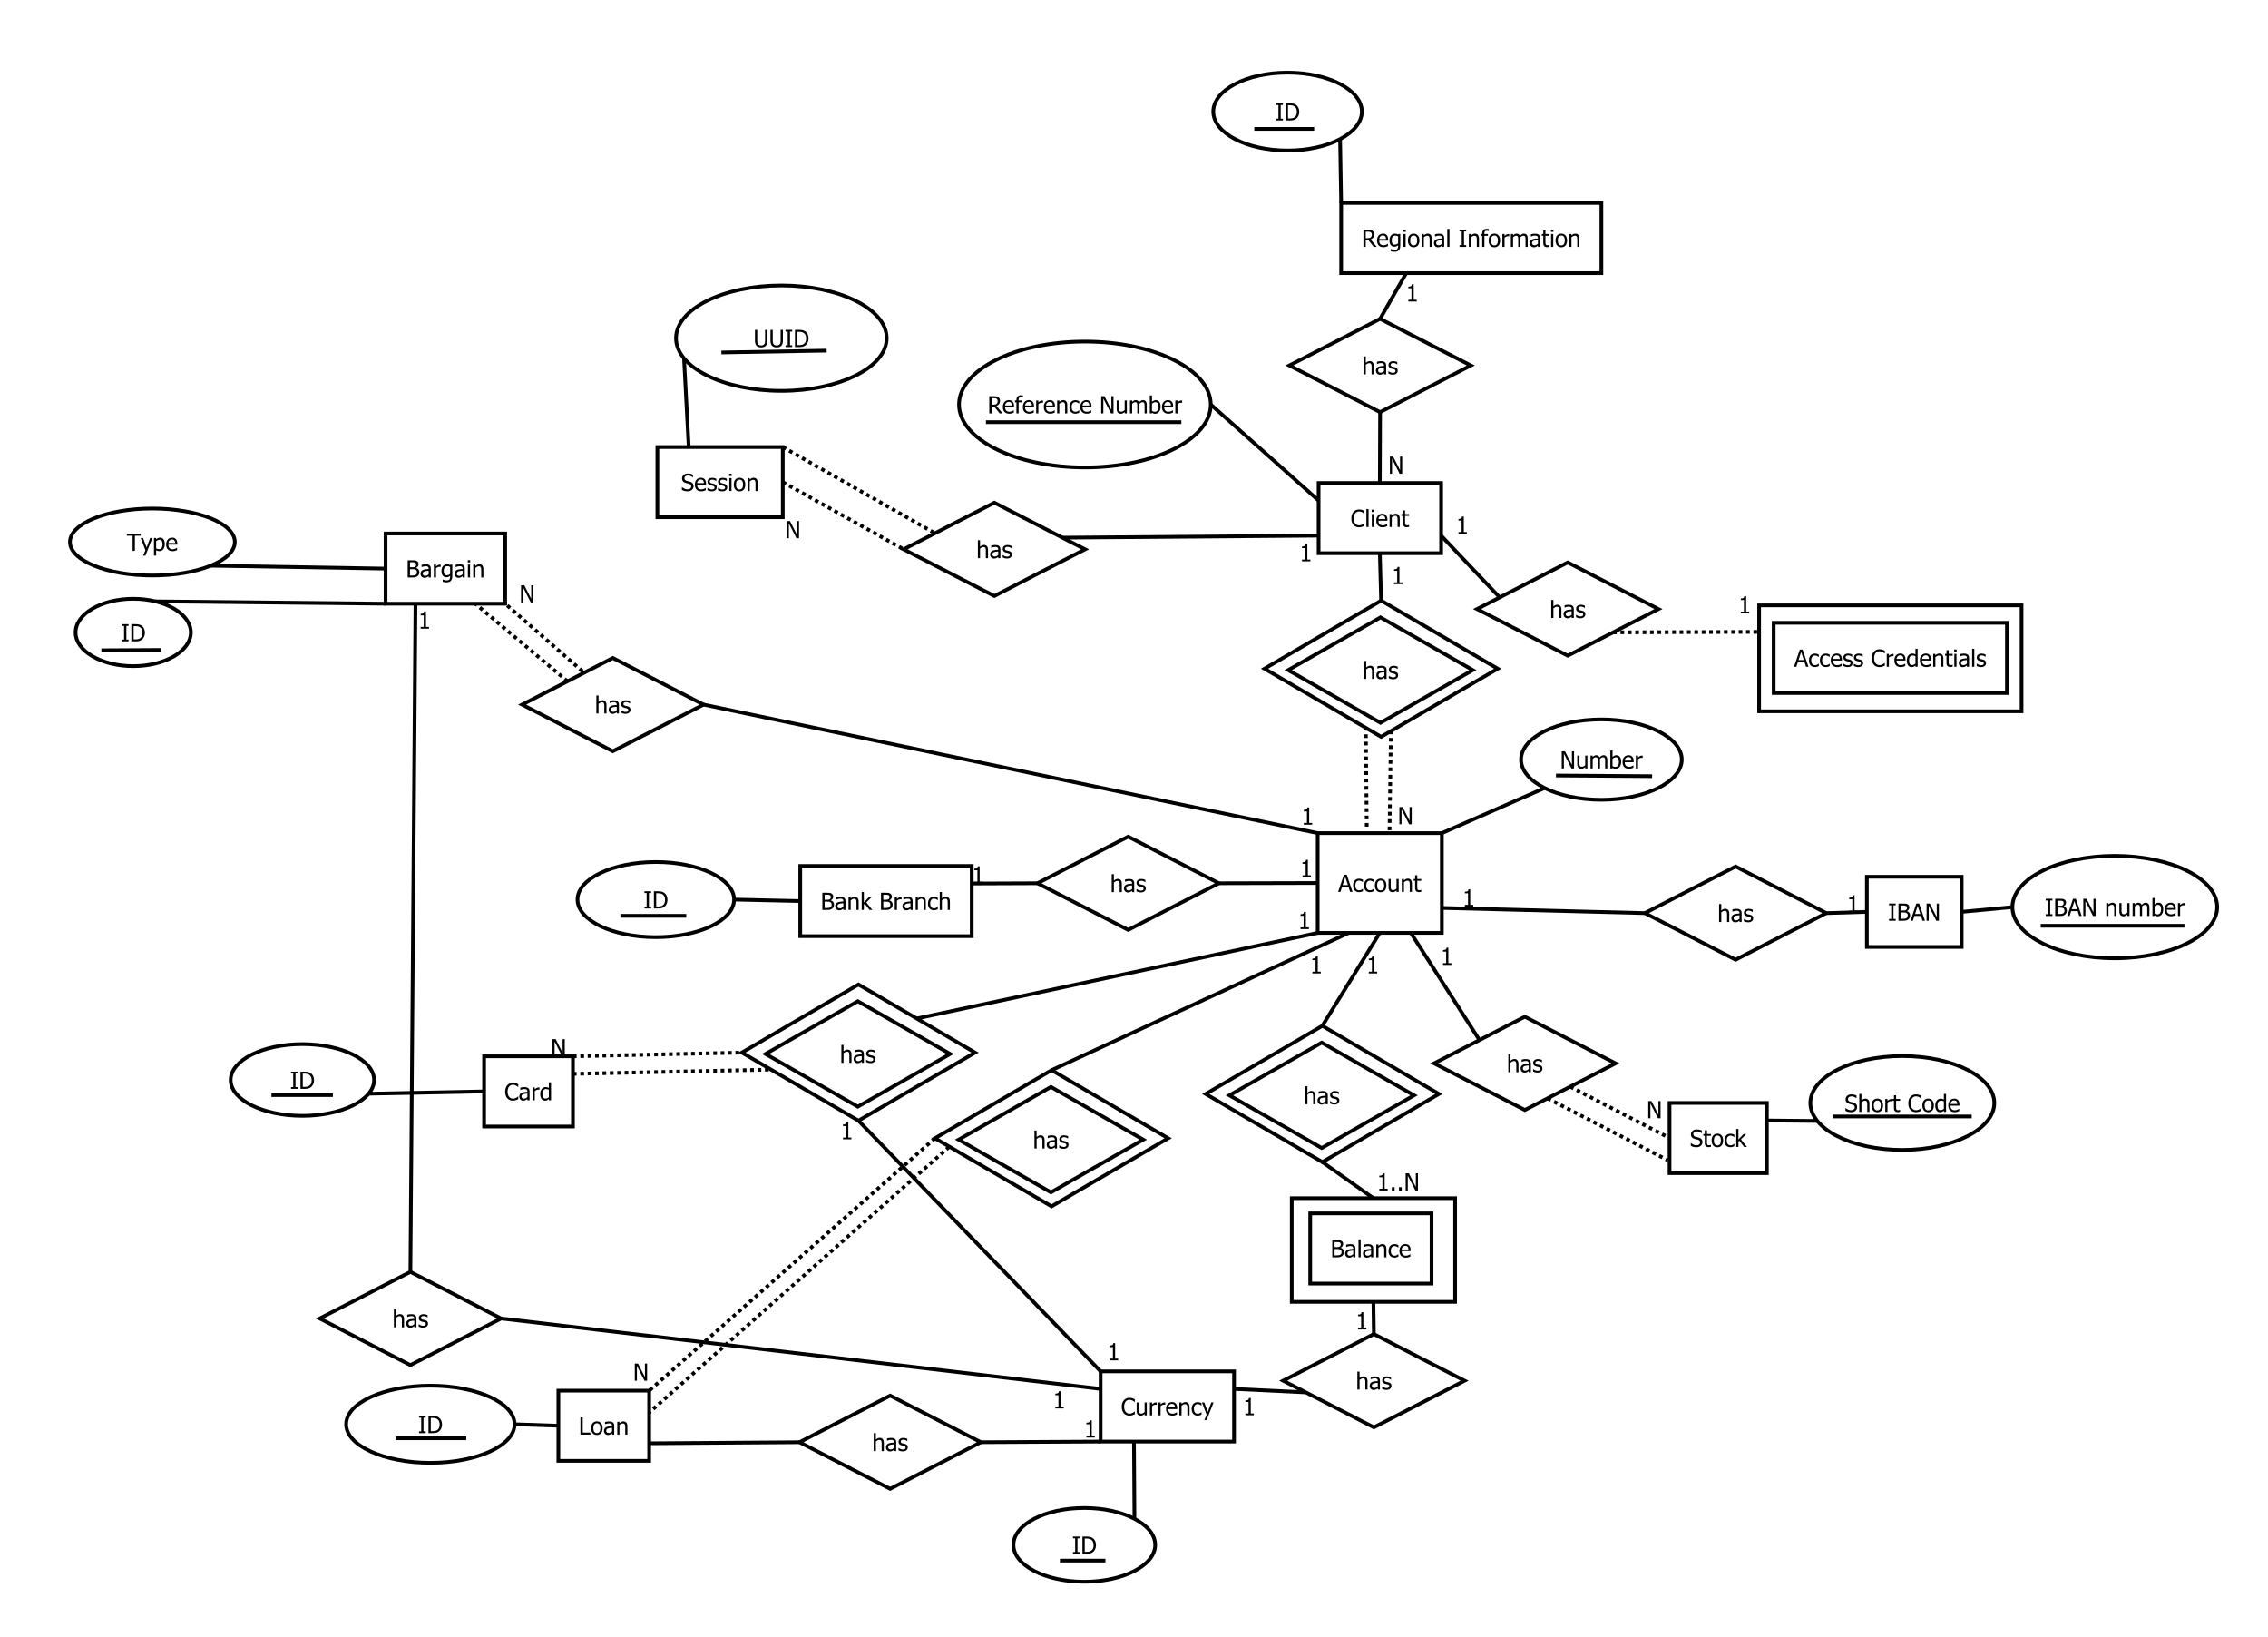 <?xml version="1.0" encoding="UTF-8"?>
<svg xmlns="http://www.w3.org/2000/svg" xmlns:xlink="http://www.w3.org/1999/xlink" width="1228pt" height="886pt" viewBox="0 0 1228 886" version="1.1">
<defs>
<g>
<symbol overflow="visible" id="glyph0-0">
<path style="stroke:none;" d=""/>
</symbol>
<symbol overflow="visible" id="glyph0-1">
<path style="stroke:none;" d="M 4.578 0.168 C 3.969 0.164 3.41 0.066 2.902 -0.137 C 2.387 -0.34 1.949 -0.645 1.582 -1.051 C 1.207 -1.449 0.918 -1.953 0.719 -2.562 C 0.512 -3.164 0.41 -3.859 0.414 -4.641 C 0.41 -5.418 0.508 -6.094 0.707 -6.676 C 0.902 -7.254 1.191 -7.758 1.574 -8.188 C 1.941 -8.602 2.379 -8.922 2.891 -9.141 C 3.395 -9.359 3.965 -9.469 4.598 -9.469 C 4.906 -9.469 5.199 -9.445 5.473 -9.398 C 5.746 -9.352 6 -9.293 6.234 -9.227 C 6.434 -9.16 6.637 -9.082 6.848 -8.992 C 7.055 -8.895 7.262 -8.793 7.473 -8.684 L 7.473 -7.191 L 7.371 -7.191 C 7.262 -7.285 7.121 -7.406 6.949 -7.551 C 6.777 -7.691 6.57 -7.832 6.328 -7.969 C 6.09 -8.098 5.828 -8.203 5.551 -8.289 C 5.27 -8.371 4.949 -8.414 4.586 -8.414 C 4.188 -8.414 3.812 -8.332 3.461 -8.168 C 3.105 -8.004 2.797 -7.766 2.531 -7.453 C 2.266 -7.133 2.059 -6.734 1.918 -6.258 C 1.77 -5.777 1.699 -5.238 1.699 -4.641 C 1.699 -4 1.773 -3.449 1.93 -2.992 C 2.078 -2.531 2.289 -2.145 2.562 -1.832 C 2.816 -1.52 3.121 -1.285 3.473 -1.133 C 3.82 -0.973 4.191 -0.895 4.586 -0.898 C 4.941 -0.895 5.273 -0.938 5.578 -1.027 C 5.883 -1.113 6.152 -1.227 6.391 -1.363 C 6.617 -1.488 6.816 -1.621 6.984 -1.758 C 7.148 -1.891 7.277 -2.004 7.379 -2.105 L 7.473 -2.105 L 7.473 -0.633 C 7.262 -0.535 7.07 -0.441 6.891 -0.355 C 6.711 -0.266 6.492 -0.18 6.234 -0.102 C 5.961 -0.012 5.707 0.051 5.48 0.098 C 5.246 0.141 4.945 0.164 4.578 0.168 Z M 4.578 0.168 "/>
</symbol>
<symbol overflow="visible" id="glyph0-2">
<path style="stroke:none;" d="M 2.051 0 L 0.875 0 L 0.875 -9.719 L 2.051 -9.719 Z M 2.051 0 "/>
</symbol>
<symbol overflow="visible" id="glyph0-3">
<path style="stroke:none;" d="M 2.051 0 L 0.875 0 L 0.875 -6.977 L 2.051 -6.977 Z M 2.129 -8.145 L 0.793 -8.145 L 0.793 -9.363 L 2.129 -9.363 Z M 2.129 -8.145 "/>
</symbol>
<symbol overflow="visible" id="glyph0-4">
<path style="stroke:none;" d="M 3.879 0.164 C 2.766 0.164 1.902 -0.148 1.289 -0.777 C 0.672 -1.402 0.363 -2.293 0.367 -3.449 C 0.363 -4.582 0.66 -5.484 1.262 -6.16 C 1.855 -6.832 2.637 -7.172 3.598 -7.172 C 4.027 -7.172 4.41 -7.109 4.746 -6.984 C 5.078 -6.859 5.367 -6.664 5.621 -6.398 C 5.867 -6.129 6.059 -5.801 6.195 -5.418 C 6.328 -5.031 6.398 -4.559 6.398 -4.004 L 6.398 -3.367 L 1.562 -3.367 C 1.559 -2.551 1.762 -1.93 2.172 -1.504 C 2.578 -1.074 3.145 -0.859 3.867 -0.863 C 4.125 -0.859 4.375 -0.891 4.625 -0.949 C 4.867 -1.004 5.094 -1.078 5.297 -1.176 C 5.508 -1.266 5.688 -1.355 5.836 -1.449 C 5.98 -1.535 6.098 -1.621 6.195 -1.707 L 6.266 -1.707 L 6.266 -0.426 C 6.125 -0.367 5.953 -0.301 5.75 -0.223 C 5.543 -0.141 5.363 -0.074 5.203 -0.031 C 4.973 0.031 4.766 0.074 4.582 0.113 C 4.395 0.145 4.16 0.164 3.879 0.164 Z M 5.254 -4.266 C 5.242 -4.582 5.203 -4.855 5.141 -5.086 C 5.07 -5.312 4.977 -5.504 4.855 -5.664 C 4.715 -5.84 4.539 -5.973 4.324 -6.066 C 4.109 -6.152 3.844 -6.199 3.531 -6.203 C 3.215 -6.199 2.949 -6.152 2.734 -6.062 C 2.512 -5.965 2.312 -5.828 2.137 -5.652 C 1.961 -5.469 1.828 -5.266 1.734 -5.043 C 1.641 -4.82 1.582 -4.562 1.562 -4.266 Z M 5.254 -4.266 "/>
</symbol>
<symbol overflow="visible" id="glyph0-5">
<path style="stroke:none;" d="M 6.336 0 L 5.16 0 L 5.16 -3.973 C 5.156 -4.293 5.141 -4.59 5.113 -4.867 C 5.078 -5.145 5.02 -5.367 4.934 -5.535 C 4.84 -5.707 4.707 -5.836 4.535 -5.926 C 4.363 -6.008 4.129 -6.051 3.836 -6.055 C 3.543 -6.051 3.242 -5.973 2.934 -5.82 C 2.621 -5.66 2.316 -5.457 2.023 -5.211 L 2.023 0 L 0.848 0 L 0.848 -6.977 L 2.023 -6.977 L 2.023 -6.203 C 2.367 -6.512 2.715 -6.75 3.059 -6.922 C 3.402 -7.086 3.762 -7.172 4.141 -7.172 C 4.824 -7.172 5.363 -6.945 5.754 -6.492 C 6.141 -6.039 6.332 -5.383 6.336 -4.527 Z M 6.336 0 "/>
</symbol>
<symbol overflow="visible" id="glyph0-6">
<path style="stroke:none;" d="M 2.961 0.137 C 2.316 0.133 1.816 -0.047 1.461 -0.41 C 1.102 -0.773 0.926 -1.348 0.926 -2.137 L 0.926 -6.004 L 0.133 -6.004 L 0.133 -6.977 L 0.926 -6.977 L 0.926 -8.984 L 2.098 -8.984 L 2.098 -6.977 L 4.262 -6.977 L 4.262 -6.004 L 2.098 -6.004 L 2.098 -2.688 C 2.098 -2.332 2.102 -2.059 2.117 -1.867 C 2.125 -1.676 2.176 -1.496 2.262 -1.332 C 2.332 -1.184 2.445 -1.074 2.605 -1.004 C 2.762 -0.926 2.977 -0.891 3.25 -0.895 C 3.438 -0.891 3.621 -0.918 3.805 -0.977 C 3.98 -1.031 4.109 -1.078 4.191 -1.117 L 4.262 -1.117 L 4.262 -0.062 C 4.035 0 3.812 0.047 3.59 0.082 C 3.359 0.117 3.148 0.133 2.961 0.137 Z M 2.961 0.137 "/>
</symbol>
<symbol overflow="visible" id="glyph0-7">
<path style="stroke:none;" d="M -0.062 0 L 3.074 -9.301 L 4.598 -9.301 L 7.734 0 L 6.426 0 L 5.586 -2.598 L 2.031 -2.598 L 1.188 0 Z M 5.242 -3.652 L 3.805 -8.039 L 2.375 -3.652 Z M 5.242 -3.652 "/>
</symbol>
<symbol overflow="visible" id="glyph0-8">
<path style="stroke:none;" d="M 3.621 0.156 C 3.145 0.152 2.703 0.082 2.305 -0.066 C 1.902 -0.211 1.559 -0.438 1.273 -0.738 C 0.984 -1.035 0.762 -1.41 0.605 -1.871 C 0.441 -2.324 0.363 -2.863 0.367 -3.48 C 0.363 -4.09 0.445 -4.617 0.613 -5.066 C 0.777 -5.508 0.996 -5.883 1.273 -6.191 C 1.547 -6.492 1.891 -6.727 2.301 -6.891 C 2.711 -7.055 3.152 -7.137 3.621 -7.141 C 4.004 -7.137 4.371 -7.082 4.73 -6.977 C 5.082 -6.867 5.402 -6.742 5.684 -6.602 L 5.684 -5.285 L 5.617 -5.285 C 5.531 -5.355 5.422 -5.434 5.293 -5.527 C 5.16 -5.613 5.004 -5.707 4.816 -5.809 C 4.652 -5.887 4.461 -5.961 4.242 -6.027 C 4.02 -6.086 3.805 -6.117 3.605 -6.121 C 2.992 -6.117 2.504 -5.887 2.137 -5.43 C 1.766 -4.969 1.582 -4.32 1.586 -3.48 C 1.582 -2.652 1.762 -2.008 2.121 -1.551 C 2.477 -1.09 2.969 -0.859 3.605 -0.863 C 3.984 -0.859 4.348 -0.938 4.695 -1.098 C 5.039 -1.254 5.348 -1.461 5.617 -1.711 L 5.684 -1.711 L 5.684 -0.395 C 5.566 -0.336 5.418 -0.27 5.246 -0.195 C 5.066 -0.117 4.91 -0.062 4.773 -0.023 C 4.57 0.031 4.391 0.074 4.234 0.109 C 4.074 0.137 3.871 0.152 3.621 0.156 Z M 3.621 0.156 "/>
</symbol>
<symbol overflow="visible" id="glyph0-9">
<path style="stroke:none;" d="M 6.59 -3.484 C 6.586 -2.309 6.301 -1.402 5.738 -0.762 C 5.168 -0.125 4.418 0.191 3.48 0.195 C 2.508 0.191 1.742 -0.133 1.188 -0.793 C 0.629 -1.449 0.352 -2.348 0.355 -3.484 C 0.352 -4.648 0.637 -5.555 1.215 -6.203 C 1.785 -6.848 2.543 -7.172 3.48 -7.172 C 4.418 -7.172 5.168 -6.848 5.738 -6.207 C 6.301 -5.559 6.586 -4.652 6.59 -3.484 Z M 5.379 -3.484 C 5.379 -4.387 5.211 -5.059 4.883 -5.5 C 4.551 -5.938 4.086 -6.156 3.48 -6.16 C 2.867 -6.156 2.395 -5.938 2.062 -5.5 C 1.73 -5.059 1.562 -4.387 1.566 -3.484 C 1.562 -2.605 1.73 -1.941 2.062 -1.492 C 2.395 -1.039 2.867 -0.812 3.48 -0.816 C 4.082 -0.812 4.547 -1.035 4.883 -1.48 C 5.211 -1.922 5.379 -2.59 5.379 -3.484 Z M 5.379 -3.484 "/>
</symbol>
<symbol overflow="visible" id="glyph0-10">
<path style="stroke:none;" d="M 6.285 0 L 5.109 0 L 5.109 -0.773 C 4.746 -0.457 4.402 -0.215 4.078 -0.051 C 3.75 0.113 3.387 0.191 2.992 0.195 C 2.684 0.191 2.398 0.141 2.133 0.043 C 1.863 -0.059 1.629 -0.211 1.43 -0.43 C 1.227 -0.641 1.07 -0.914 0.965 -1.246 C 0.852 -1.574 0.797 -1.977 0.801 -2.449 L 0.801 -6.977 L 1.973 -6.977 L 1.973 -3.004 C 1.969 -2.633 1.98 -2.324 2.012 -2.082 C 2.035 -1.836 2.098 -1.625 2.199 -1.441 C 2.293 -1.262 2.426 -1.129 2.59 -1.051 C 2.754 -0.965 2.988 -0.926 3.297 -0.926 C 3.582 -0.926 3.887 -1.004 4.215 -1.168 C 4.535 -1.324 4.836 -1.527 5.109 -1.77 L 5.109 -6.977 L 6.285 -6.977 Z M 6.285 0 "/>
</symbol>
<symbol overflow="visible" id="glyph0-11">
<path style="stroke:none;" d="M 5.945 0 L 1.41 0 L 1.41 -0.949 L 3.098 -0.949 L 3.098 -7.184 L 1.41 -7.184 L 1.41 -8.031 C 2.047 -8.027 2.516 -8.117 2.82 -8.305 C 3.117 -8.484 3.289 -8.828 3.328 -9.332 L 4.297 -9.332 L 4.297 -0.949 L 5.945 -0.949 Z M 5.945 0 "/>
</symbol>
<symbol overflow="visible" id="glyph0-12">
<path style="stroke:none;" d="M 7.598 0 L 6.211 0 L 2.098 -8.02 L 2.098 0 L 0.941 0 L 0.941 -9.301 L 2.699 -9.301 L 6.441 -1.938 L 6.441 -9.301 L 7.598 -9.301 Z M 7.598 0 "/>
</symbol>
<symbol overflow="visible" id="glyph0-13">
<path style="stroke:none;" d="M 8.145 0 L 6.539 0 L 3.59 -3.699 L 2.18 -3.699 L 2.18 0 L 0.941 0 L 0.941 -9.301 L 3.344 -9.301 C 3.871 -9.297 4.316 -9.27 4.68 -9.211 C 5.039 -9.152 5.383 -9.016 5.711 -8.809 C 6.031 -8.598 6.289 -8.328 6.48 -8 C 6.668 -7.668 6.762 -7.262 6.766 -6.777 C 6.762 -6.094 6.59 -5.523 6.246 -5.066 C 5.898 -4.605 5.426 -4.266 4.836 -4.047 Z M 5.473 -6.684 C 5.473 -6.953 5.422 -7.195 5.328 -7.406 C 5.227 -7.617 5.082 -7.789 4.887 -7.922 C 4.707 -8.035 4.5 -8.113 4.27 -8.164 C 4.035 -8.211 3.746 -8.238 3.406 -8.238 L 2.18 -8.238 L 2.18 -4.73 L 3.266 -4.73 C 3.617 -4.727 3.938 -4.758 4.223 -4.824 C 4.504 -4.883 4.746 -5.012 4.949 -5.211 C 5.125 -5.383 5.258 -5.59 5.344 -5.832 C 5.43 -6.07 5.473 -6.355 5.473 -6.684 Z M 5.473 -6.684 "/>
</symbol>
<symbol overflow="visible" id="glyph0-14">
<path style="stroke:none;" d="M 4.523 -8.594 L 4.461 -8.594 C 4.352 -8.629 4.203 -8.664 4.008 -8.703 C 3.812 -8.734 3.637 -8.754 3.484 -8.758 C 2.988 -8.754 2.637 -8.641 2.426 -8.422 C 2.215 -8.195 2.109 -7.793 2.113 -7.215 L 2.113 -6.977 L 4.055 -6.977 L 4.055 -6.004 L 2.148 -6.004 L 2.148 0 L 0.973 0 L 0.973 -6.004 L 0.18 -6.004 L 0.18 -6.977 L 0.973 -6.977 L 0.973 -7.207 C 0.973 -8.047 1.172 -8.684 1.578 -9.125 C 1.98 -9.559 2.562 -9.777 3.316 -9.781 C 3.531 -9.777 3.742 -9.766 3.953 -9.746 C 4.16 -9.723 4.352 -9.699 4.523 -9.668 Z M 4.523 -8.594 "/>
</symbol>
<symbol overflow="visible" id="glyph0-15">
<path style="stroke:none;" d="M 4.547 -5.715 L 4.484 -5.715 C 4.395 -5.738 4.305 -5.754 4.207 -5.762 C 4.105 -5.766 3.988 -5.77 3.855 -5.773 C 3.535 -5.77 3.219 -5.703 2.91 -5.566 C 2.594 -5.426 2.297 -5.219 2.023 -4.953 L 2.023 0 L 0.848 0 L 0.848 -6.977 L 2.023 -6.977 L 2.023 -5.941 C 2.449 -6.316 2.824 -6.582 3.145 -6.742 C 3.461 -6.895 3.77 -6.973 4.074 -6.977 C 4.191 -6.973 4.281 -6.969 4.344 -6.965 C 4.398 -6.957 4.469 -6.949 4.547 -6.941 Z M 4.547 -5.715 "/>
</symbol>
<symbol overflow="visible" id="glyph0-16">
<path style="stroke:none;" d="M 8.77 0 L 8.77 -4.035 C 8.766 -4.352 8.754 -4.648 8.73 -4.926 C 8.707 -5.195 8.656 -5.41 8.578 -5.566 C 8.492 -5.73 8.371 -5.852 8.219 -5.934 C 8.062 -6.012 7.855 -6.051 7.598 -6.055 C 7.352 -6.051 7.09 -5.977 6.816 -5.832 C 6.535 -5.68 6.25 -5.469 5.961 -5.191 C 5.961 -5.121 5.965 -5.035 5.973 -4.938 C 5.977 -4.84 5.98 -4.723 5.984 -4.59 L 5.984 0 L 4.809 0 L 4.809 -4.035 C 4.805 -4.352 4.793 -4.648 4.77 -4.926 C 4.746 -5.195 4.695 -5.41 4.617 -5.566 C 4.531 -5.73 4.41 -5.852 4.258 -5.934 C 4.102 -6.012 3.895 -6.051 3.637 -6.055 C 3.379 -6.051 3.113 -5.973 2.836 -5.816 C 2.555 -5.656 2.281 -5.453 2.023 -5.211 L 2.023 0 L 0.848 0 L 0.848 -6.977 L 2.023 -6.977 L 2.023 -6.203 C 2.328 -6.508 2.633 -6.746 2.938 -6.918 C 3.234 -7.086 3.566 -7.172 3.934 -7.172 C 4.344 -7.172 4.711 -7.078 5.031 -6.891 C 5.348 -6.703 5.59 -6.395 5.758 -5.965 C 6.109 -6.359 6.453 -6.656 6.793 -6.863 C 7.129 -7.066 7.496 -7.172 7.895 -7.172 C 8.191 -7.172 8.465 -7.125 8.711 -7.031 C 8.957 -6.938 9.172 -6.785 9.355 -6.578 C 9.539 -6.363 9.684 -6.098 9.789 -5.781 C 9.891 -5.465 9.941 -5.066 9.945 -4.59 L 9.945 0 Z M 8.77 0 "/>
</symbol>
<symbol overflow="visible" id="glyph0-17">
<path style="stroke:none;" d="M 5.492 -3.512 C 5.488 -4.34 5.363 -4.973 5.109 -5.406 C 4.855 -5.836 4.445 -6.051 3.887 -6.055 C 3.562 -6.051 3.238 -5.977 2.914 -5.828 C 2.582 -5.676 2.285 -5.484 2.023 -5.258 L 2.023 -1.262 C 2.316 -1.113 2.582 -1.012 2.812 -0.953 C 3.039 -0.891 3.289 -0.859 3.566 -0.863 C 4.164 -0.859 4.633 -1.074 4.977 -1.5 C 5.316 -1.922 5.488 -2.59 5.492 -3.512 Z M 6.703 -3.605 C 6.703 -2.461 6.426 -1.543 5.871 -0.848 C 5.316 -0.152 4.621 0.191 3.793 0.195 C 3.41 0.191 3.086 0.145 2.82 0.055 C 2.547 -0.039 2.281 -0.16 2.023 -0.324 L 1.949 0 L 0.848 0 L 0.848 -9.719 L 2.023 -9.719 L 2.023 -6.246 C 2.316 -6.512 2.637 -6.73 2.984 -6.906 C 3.328 -7.082 3.723 -7.172 4.16 -7.172 C 4.945 -7.172 5.562 -6.855 6.02 -6.223 C 6.473 -5.59 6.703 -4.715 6.703 -3.605 Z M 6.703 -3.605 "/>
</symbol>
<symbol overflow="visible" id="glyph0-18">
<path style="stroke:none;" d="M 7.254 -2.855 C 7.254 -2.387 7.164 -1.98 6.988 -1.629 C 6.812 -1.273 6.578 -0.98 6.285 -0.754 C 5.93 -0.477 5.555 -0.281 5.156 -0.172 C 4.758 -0.055 4.242 0 3.609 0 L 0.941 0 L 0.941 -9.301 L 3.41 -9.301 C 4.07 -9.297 4.566 -9.277 4.898 -9.234 C 5.23 -9.191 5.547 -9.086 5.852 -8.926 C 6.184 -8.742 6.426 -8.508 6.582 -8.223 C 6.734 -7.93 6.812 -7.59 6.816 -7.203 C 6.812 -6.762 6.699 -6.371 6.469 -6.027 C 6.234 -5.68 5.914 -5.41 5.508 -5.215 L 5.508 -5.164 C 6.062 -5.012 6.492 -4.738 6.797 -4.344 C 7.102 -3.941 7.254 -3.445 7.254 -2.855 Z M 5.527 -7.027 C 5.523 -7.246 5.488 -7.441 5.414 -7.609 C 5.34 -7.773 5.219 -7.902 5.055 -8 C 4.852 -8.109 4.629 -8.18 4.383 -8.207 C 4.137 -8.23 3.797 -8.242 3.367 -8.246 L 2.18 -8.246 L 2.18 -5.523 L 3.586 -5.523 C 3.973 -5.52 4.258 -5.539 4.441 -5.582 C 4.621 -5.617 4.809 -5.699 5.008 -5.828 C 5.191 -5.945 5.324 -6.102 5.406 -6.301 C 5.484 -6.496 5.523 -6.738 5.527 -7.027 Z M 5.965 -2.805 C 5.965 -3.152 5.914 -3.441 5.812 -3.668 C 5.711 -3.895 5.508 -4.086 5.211 -4.246 C 5.012 -4.348 4.801 -4.414 4.57 -4.445 C 4.336 -4.473 4.008 -4.488 3.586 -4.492 L 2.18 -4.492 L 2.18 -1.055 L 3.188 -1.055 C 3.727 -1.055 4.152 -1.078 4.465 -1.129 C 4.777 -1.18 5.051 -1.285 5.289 -1.449 C 5.52 -1.605 5.691 -1.789 5.801 -2 C 5.91 -2.203 5.965 -2.473 5.965 -2.805 Z M 5.965 -2.805 "/>
</symbol>
<symbol overflow="visible" id="glyph0-19">
<path style="stroke:none;" d="M 4.746 -1.719 L 4.746 -3.652 C 4.465 -3.625 4.109 -3.594 3.688 -3.551 C 3.258 -3.504 2.914 -3.441 2.656 -3.367 C 2.34 -3.27 2.082 -3.121 1.879 -2.926 C 1.672 -2.723 1.57 -2.449 1.574 -2.098 C 1.57 -1.699 1.684 -1.395 1.91 -1.191 C 2.137 -0.984 2.465 -0.883 2.898 -0.887 C 3.266 -0.883 3.602 -0.965 3.902 -1.125 C 4.203 -1.285 4.484 -1.48 4.746 -1.719 Z M 4.746 -0.742 C 4.652 -0.668 4.523 -0.57 4.363 -0.445 C 4.199 -0.32 4.043 -0.219 3.898 -0.145 C 3.688 -0.035 3.488 0.047 3.293 0.105 C 3.098 0.164 2.824 0.191 2.48 0.195 C 2.191 0.191 1.918 0.137 1.66 0.031 C 1.398 -0.078 1.172 -0.227 0.98 -0.426 C 0.789 -0.613 0.641 -0.848 0.531 -1.133 C 0.418 -1.41 0.363 -1.707 0.363 -2.023 C 0.363 -2.504 0.465 -2.918 0.668 -3.258 C 0.871 -3.594 1.191 -3.863 1.637 -4.066 C 2.023 -4.246 2.488 -4.367 3.023 -4.438 C 3.555 -4.504 4.129 -4.555 4.746 -4.59 L 4.746 -4.816 C 4.746 -5.09 4.703 -5.309 4.621 -5.48 C 4.535 -5.645 4.418 -5.777 4.273 -5.871 C 4.117 -5.965 3.934 -6.027 3.723 -6.062 C 3.504 -6.09 3.281 -6.105 3.055 -6.109 C 2.781 -6.105 2.465 -6.066 2.098 -5.988 C 1.73 -5.906 1.363 -5.785 1 -5.633 L 0.93 -5.633 L 0.93 -6.828 C 1.145 -6.887 1.453 -6.957 1.859 -7.031 C 2.262 -7.105 2.664 -7.141 3.062 -7.145 C 3.535 -7.141 3.938 -7.105 4.27 -7.031 C 4.598 -6.957 4.895 -6.82 5.16 -6.629 C 5.41 -6.434 5.598 -6.188 5.727 -5.883 C 5.848 -5.578 5.91 -5.207 5.914 -4.773 L 5.914 0 L 4.746 0 Z M 4.746 -0.742 "/>
</symbol>
<symbol overflow="visible" id="glyph0-20">
<path style="stroke:none;" d="M 6.633 0 L 5.09 0 L 2.484 -3.367 L 2.023 -2.918 L 2.023 0 L 0.848 0 L 0.848 -9.719 L 2.023 -9.719 L 2.023 -4.027 L 4.785 -6.977 L 6.246 -6.977 L 3.379 -4.059 Z M 6.633 0 "/>
</symbol>
<symbol overflow="visible" id="glyph0-21">
<path style="stroke:none;" d="M 6.336 0 L 5.16 0 L 5.16 -3.973 C 5.156 -4.293 5.141 -4.59 5.113 -4.867 C 5.078 -5.145 5.02 -5.367 4.934 -5.535 C 4.84 -5.707 4.707 -5.836 4.535 -5.926 C 4.363 -6.008 4.129 -6.051 3.836 -6.055 C 3.543 -6.051 3.242 -5.973 2.934 -5.82 C 2.621 -5.66 2.316 -5.457 2.023 -5.211 L 2.023 0 L 0.848 0 L 0.848 -9.719 L 2.023 -9.719 L 2.023 -6.203 C 2.367 -6.512 2.715 -6.75 3.059 -6.922 C 3.402 -7.086 3.762 -7.172 4.141 -7.172 C 4.824 -7.172 5.363 -6.945 5.754 -6.492 C 6.141 -6.039 6.332 -5.383 6.336 -4.527 Z M 6.336 0 "/>
</symbol>
<symbol overflow="visible" id="glyph0-22">
<path style="stroke:none;" d="M 2.734 0.168 C 2.266 0.164 1.828 0.105 1.426 -0.02 C 1.016 -0.141 0.68 -0.273 0.418 -0.418 L 0.418 -1.738 L 0.48 -1.738 C 0.582 -1.656 0.699 -1.566 0.832 -1.473 C 0.965 -1.375 1.145 -1.277 1.375 -1.176 C 1.574 -1.078 1.793 -0.996 2.031 -0.93 C 2.27 -0.855 2.52 -0.82 2.781 -0.824 C 2.965 -0.82 3.164 -0.844 3.379 -0.891 C 3.59 -0.934 3.75 -0.988 3.855 -1.055 C 4 -1.148 4.102 -1.25 4.168 -1.359 C 4.23 -1.469 4.266 -1.629 4.266 -1.848 C 4.266 -2.121 4.188 -2.332 4.035 -2.477 C 3.883 -2.617 3.613 -2.738 3.23 -2.836 C 3.074 -2.871 2.879 -2.914 2.641 -2.965 C 2.398 -3.016 2.176 -3.07 1.973 -3.129 C 1.438 -3.281 1.051 -3.52 0.812 -3.844 C 0.566 -4.164 0.445 -4.555 0.449 -5.016 C 0.445 -5.645 0.684 -6.156 1.16 -6.551 C 1.637 -6.945 2.266 -7.141 3.055 -7.145 C 3.438 -7.141 3.828 -7.094 4.223 -7 C 4.609 -6.902 4.938 -6.781 5.211 -6.641 L 5.211 -5.383 L 5.148 -5.383 C 4.848 -5.621 4.512 -5.809 4.145 -5.945 C 3.77 -6.082 3.398 -6.152 3.031 -6.152 C 2.641 -6.152 2.312 -6.07 2.047 -5.906 C 1.777 -5.742 1.645 -5.496 1.648 -5.172 C 1.645 -4.879 1.727 -4.66 1.887 -4.52 C 2.043 -4.371 2.297 -4.254 2.648 -4.168 C 2.82 -4.117 3.012 -4.074 3.23 -4.031 C 3.441 -3.984 3.668 -3.934 3.91 -3.879 C 4.422 -3.746 4.812 -3.531 5.074 -3.234 C 5.332 -2.934 5.461 -2.523 5.465 -2.012 C 5.461 -1.707 5.402 -1.422 5.285 -1.156 C 5.168 -0.883 4.992 -0.656 4.766 -0.469 C 4.512 -0.258 4.23 -0.102 3.918 0.004 C 3.602 0.109 3.207 0.164 2.734 0.168 Z M 2.734 0.168 "/>
</symbol>
<symbol overflow="visible" id="glyph0-23">
<path style="stroke:none;" d="M 6.336 0 L 0.941 0 L 0.941 -9.301 L 2.18 -9.301 L 2.18 -1.098 L 6.336 -1.098 Z M 6.336 0 "/>
</symbol>
<symbol overflow="visible" id="glyph0-24">
<path style="stroke:none;" d="M 6.336 -6.977 L 2.578 2.574 L 1.324 2.574 L 2.574 -0.336 L 0.039 -6.977 L 1.305 -6.977 L 3.211 -1.812 L 5.109 -6.977 Z M 6.336 -6.977 "/>
</symbol>
<symbol overflow="visible" id="glyph0-25">
<path style="stroke:none;" d="M 5.047 -1.895 L 5.047 -5.723 C 4.75 -5.859 4.48 -5.961 4.238 -6.023 C 3.988 -6.086 3.742 -6.117 3.5 -6.117 C 2.898 -6.117 2.43 -5.898 2.094 -5.461 C 1.75 -5.023 1.582 -4.395 1.582 -3.578 C 1.582 -2.801 1.711 -2.211 1.969 -1.812 C 2.227 -1.406 2.648 -1.207 3.234 -1.207 C 3.539 -1.207 3.852 -1.266 4.176 -1.387 C 4.496 -1.504 4.785 -1.672 5.047 -1.895 Z M 1.098 1.117 C 1.176 1.148 1.293 1.191 1.449 1.25 C 1.598 1.305 1.773 1.359 1.973 1.41 C 2.188 1.461 2.387 1.504 2.57 1.543 C 2.754 1.574 2.953 1.594 3.172 1.594 C 3.531 1.594 3.84 1.543 4.094 1.449 C 4.344 1.348 4.539 1.215 4.684 1.051 C 4.816 0.875 4.91 0.676 4.965 0.453 C 5.016 0.227 5.043 -0.023 5.047 -0.312 L 5.047 -0.926 C 4.727 -0.648 4.418 -0.441 4.117 -0.312 C 3.809 -0.18 3.426 -0.117 2.973 -0.117 C 2.176 -0.117 1.543 -0.41 1.074 -1.004 C 0.598 -1.594 0.363 -2.445 0.367 -3.555 C 0.363 -4.129 0.445 -4.641 0.609 -5.094 C 0.773 -5.539 0.992 -5.922 1.27 -6.234 C 1.527 -6.531 1.836 -6.762 2.195 -6.926 C 2.551 -7.09 2.922 -7.172 3.312 -7.172 C 3.672 -7.172 3.984 -7.129 4.25 -7.043 C 4.512 -6.957 4.777 -6.832 5.047 -6.676 L 5.117 -6.977 L 6.223 -6.977 L 6.223 -0.793 C 6.223 0.391 5.961 1.254 5.445 1.809 C 4.926 2.359 4.137 2.637 3.078 2.641 C 2.734 2.637 2.387 2.609 2.031 2.559 C 1.676 2.504 1.344 2.434 1.035 2.344 L 1.035 1.117 Z M 1.098 1.117 "/>
</symbol>
<symbol overflow="visible" id="glyph0-26">
<path style="stroke:none;" d="M 3.117 0 L 3.117 -8.203 L -0.008 -8.203 L -0.008 -9.301 L 7.477 -9.301 L 7.477 -8.203 L 4.355 -8.203 L 4.355 0 Z M 3.117 0 "/>
</symbol>
<symbol overflow="visible" id="glyph0-27">
<path style="stroke:none;" d="M 6.703 -3.672 C 6.703 -2.508 6.422 -1.582 5.867 -0.895 C 5.309 -0.207 4.609 0.133 3.762 0.137 C 3.414 0.133 3.105 0.094 2.84 0.016 C 2.57 -0.062 2.297 -0.184 2.023 -0.352 L 2.023 2.574 L 0.848 2.574 L 0.848 -6.977 L 2.023 -6.977 L 2.023 -6.246 C 2.312 -6.508 2.637 -6.727 2.996 -6.906 C 3.348 -7.082 3.738 -7.172 4.16 -7.172 C 4.957 -7.172 5.578 -6.855 6.031 -6.223 C 6.477 -5.59 6.703 -4.738 6.703 -3.672 Z M 5.492 -3.543 C 5.488 -4.336 5.363 -4.953 5.109 -5.395 C 4.855 -5.832 4.441 -6.051 3.871 -6.055 C 3.539 -6.051 3.219 -5.977 2.906 -5.832 C 2.594 -5.68 2.297 -5.488 2.023 -5.258 L 2.023 -1.305 C 2.328 -1.152 2.594 -1.051 2.812 -1 C 3.031 -0.941 3.281 -0.914 3.566 -0.918 C 4.172 -0.914 4.645 -1.137 4.984 -1.586 C 5.32 -2.027 5.488 -2.68 5.492 -3.543 Z M 5.492 -3.543 "/>
</symbol>
<symbol overflow="visible" id="glyph0-28">
<path style="stroke:none;" d="M 3.535 0.168 C 2.855 0.164 2.281 0.098 1.812 -0.039 C 1.336 -0.176 0.895 -0.348 0.48 -0.555 L 0.48 -2.105 L 0.57 -2.105 C 0.973 -1.719 1.434 -1.422 1.953 -1.215 C 2.469 -1 2.969 -0.895 3.449 -0.898 C 4.129 -0.895 4.645 -1.039 4.996 -1.324 C 5.344 -1.609 5.52 -1.984 5.523 -2.453 C 5.52 -2.824 5.426 -3.125 5.246 -3.359 C 5.059 -3.59 4.77 -3.766 4.371 -3.879 C 4.082 -3.961 3.82 -4.027 3.586 -4.086 C 3.348 -4.137 3.047 -4.211 2.691 -4.305 C 2.367 -4.387 2.082 -4.492 1.828 -4.621 C 1.574 -4.75 1.348 -4.918 1.156 -5.129 C 0.961 -5.328 0.812 -5.57 0.707 -5.848 C 0.602 -6.125 0.551 -6.445 0.551 -6.809 C 0.551 -7.559 0.844 -8.188 1.43 -8.703 C 2.016 -9.211 2.766 -9.469 3.68 -9.469 C 4.199 -9.469 4.691 -9.414 5.156 -9.312 C 5.617 -9.203 6.047 -9.059 6.445 -8.871 L 6.445 -7.391 L 6.352 -7.391 C 6.055 -7.656 5.676 -7.895 5.215 -8.098 C 4.754 -8.301 4.27 -8.402 3.762 -8.402 C 3.184 -8.402 2.719 -8.266 2.367 -8 C 2.012 -7.727 1.832 -7.375 1.836 -6.941 C 1.832 -6.543 1.938 -6.227 2.148 -5.996 C 2.355 -5.762 2.656 -5.594 3.055 -5.484 C 3.312 -5.414 3.633 -5.332 4.016 -5.242 C 4.391 -5.152 4.707 -5.07 4.961 -4.996 C 5.598 -4.797 6.066 -4.5 6.363 -4.109 C 6.66 -3.711 6.809 -3.227 6.809 -2.648 C 6.809 -2.285 6.734 -1.926 6.586 -1.574 C 6.438 -1.219 6.23 -0.918 5.965 -0.676 C 5.664 -0.402 5.324 -0.195 4.949 -0.051 C 4.57 0.094 4.098 0.164 3.535 0.168 Z M 3.535 0.168 "/>
</symbol>
<symbol overflow="visible" id="glyph0-29">
<path style="stroke:none;" d="M 6.223 0 L 5.047 0 L 5.047 -0.711 C 4.859 -0.555 4.703 -0.43 4.57 -0.328 C 4.438 -0.227 4.281 -0.133 4.105 -0.055 C 3.938 0.023 3.766 0.082 3.586 0.129 C 3.406 0.172 3.195 0.191 2.961 0.195 C 2.578 0.191 2.227 0.117 1.906 -0.043 C 1.582 -0.199 1.309 -0.434 1.086 -0.738 C 0.852 -1.043 0.676 -1.422 0.555 -1.875 C 0.426 -2.328 0.363 -2.848 0.367 -3.438 C 0.363 -4.047 0.441 -4.574 0.605 -5.023 C 0.762 -5.469 0.98 -5.859 1.262 -6.195 C 1.512 -6.496 1.82 -6.734 2.184 -6.91 C 2.539 -7.082 2.918 -7.172 3.316 -7.172 C 3.664 -7.172 3.965 -7.133 4.227 -7.055 C 4.484 -6.977 4.758 -6.855 5.047 -6.695 L 5.047 -9.719 L 6.223 -9.719 Z M 5.047 -1.699 L 5.047 -5.723 C 4.75 -5.859 4.488 -5.957 4.262 -6.016 C 4.027 -6.066 3.777 -6.094 3.512 -6.098 C 2.902 -6.094 2.43 -5.867 2.094 -5.418 C 1.75 -4.965 1.582 -4.312 1.582 -3.461 C 1.582 -2.637 1.711 -2.008 1.973 -1.578 C 2.234 -1.141 2.656 -0.926 3.234 -0.926 C 3.543 -0.926 3.852 -0.992 4.168 -1.133 C 4.477 -1.27 4.77 -1.461 5.047 -1.699 Z M 5.047 -1.699 "/>
</symbol>
<symbol overflow="visible" id="glyph0-30">
<path style="stroke:none;" d="M 2.68 0 L 1.188 0 L 1.188 -1.781 L 2.68 -1.781 Z M 2.68 0 "/>
</symbol>
<symbol overflow="visible" id="glyph0-31">
<path style="stroke:none;" d="M 4.191 0 L 0.582 0 L 0.582 -0.949 L 1.77 -0.949 L 1.77 -8.352 L 0.582 -8.352 L 0.582 -9.301 L 4.191 -9.301 L 4.191 -8.352 L 3.004 -8.352 L 3.004 -0.949 L 4.191 -0.949 Z M 4.191 0 "/>
</symbol>
<symbol overflow="visible" id="glyph0-32">
<path style="stroke:none;" d="M 8.277 -4.641 C 8.273 -3.789 8.102 -3.02 7.762 -2.34 C 7.414 -1.652 6.953 -1.121 6.379 -0.742 C 5.906 -0.445 5.426 -0.246 4.941 -0.148 C 4.453 -0.047 3.836 0 3.086 0 L 0.941 0 L 0.941 -9.301 L 3.062 -9.301 C 3.934 -9.297 4.617 -9.23 5.117 -9.102 C 5.613 -8.969 6.039 -8.789 6.391 -8.562 C 6.988 -8.164 7.453 -7.641 7.781 -6.984 C 8.109 -6.328 8.273 -5.547 8.277 -4.641 Z M 6.988 -4.66 C 6.984 -5.371 6.867 -5.984 6.633 -6.492 C 6.395 -7 6.043 -7.395 5.578 -7.676 C 5.25 -7.875 4.898 -8.016 4.523 -8.105 C 4.148 -8.191 3.68 -8.238 3.125 -8.238 L 2.18 -8.238 L 2.18 -1.062 L 3.125 -1.062 C 3.672 -1.059 4.152 -1.102 4.566 -1.191 C 4.973 -1.277 5.352 -1.441 5.695 -1.68 C 6.125 -1.969 6.445 -2.355 6.664 -2.844 C 6.875 -3.328 6.984 -3.934 6.988 -4.66 Z M 6.988 -4.66 "/>
</symbol>
<symbol overflow="visible" id="glyph0-33">
<path style="stroke:none;" d="M 4.191 0.195 C 3.645 0.191 3.168 0.125 2.762 -0.02 C 2.348 -0.16 2 -0.375 1.719 -0.664 C 1.391 -0.984 1.164 -1.371 1.031 -1.824 C 0.898 -2.273 0.832 -2.832 0.832 -3.5 L 0.832 -9.301 L 2.066 -9.301 L 2.066 -3.5 C 2.062 -3.066 2.09 -2.707 2.148 -2.414 C 2.199 -2.117 2.305 -1.852 2.469 -1.625 C 2.633 -1.371 2.859 -1.184 3.145 -1.055 C 3.43 -0.926 3.777 -0.859 4.191 -0.863 C 4.574 -0.859 4.918 -0.926 5.223 -1.055 C 5.52 -1.184 5.754 -1.371 5.922 -1.625 C 6.074 -1.859 6.18 -2.121 6.234 -2.41 C 6.289 -2.695 6.316 -3.051 6.32 -3.469 L 6.32 -9.301 L 7.559 -9.301 L 7.559 -3.5 C 7.559 -2.852 7.492 -2.297 7.359 -1.836 C 7.227 -1.371 6.996 -0.98 6.672 -0.664 C 6.371 -0.371 6.027 -0.156 5.637 -0.016 C 5.242 0.125 4.758 0.191 4.191 0.195 Z M 4.191 0.195 "/>
</symbol>
</g>
</defs>
<g id="surface338991">
<rect x="0" y="0" width="1228" height="886" style="fill:rgb(100%,100%,100%);fill-opacity:1;stroke:none;"/>
<g style="fill:rgb(0%,0%,0%);fill-opacity:1;">
  <use xlink:href="#glyph0-0" x="167.516" y="720.629"/>
</g>
<path style="fill-rule:evenodd;fill:rgb(100%,100%,100%);fill-opacity:1;stroke-width:0.1;stroke-linecap:butt;stroke-linejoin:miter;stroke:rgb(0%,0%,0%);stroke-opacity:1;stroke-miterlimit:10;" d="M 34.89 11.745 L 38.207 11.745 L 38.207 13.645 L 34.89 13.645 Z M 34.89 11.745 " transform="matrix(20,0,0,20,16.148,26.552)"/>
<g style="fill:rgb(0%,0%,0%);fill-opacity:1;">
  <use xlink:href="#glyph0-1" x="731.273" y="285.262"/>
  <use xlink:href="#glyph0-2" x="738.949" y="285.262"/>
  <use xlink:href="#glyph0-3" x="741.879" y="285.262"/>
  <use xlink:href="#glyph0-4" x="744.809" y="285.262"/>
  <use xlink:href="#glyph0-5" x="751.547" y="285.262"/>
  <use xlink:href="#glyph0-6" x="758.676" y="285.262"/>
</g>
<path style="fill-rule:evenodd;fill:rgb(100%,100%,100%);fill-opacity:1;stroke-width:0.1;stroke-linecap:butt;stroke-linejoin:miter;stroke:rgb(0%,0%,0%);stroke-opacity:1;stroke-miterlimit:10;" d="M 34.865 21.221 L 38.227 21.221 L 38.227 23.921 L 34.865 23.921 Z M 34.865 21.221 " transform="matrix(20,0,0,20,16.148,26.552)"/>
<g style="fill:rgb(0%,0%,0%);fill-opacity:1;">
  <use xlink:href="#glyph0-7" x="724.59" y="482.777"/>
  <use xlink:href="#glyph0-8" x="732.266" y="482.777"/>
  <use xlink:href="#glyph0-8" x="738.164" y="482.777"/>
  <use xlink:href="#glyph0-9" x="744.062" y="482.777"/>
  <use xlink:href="#glyph0-10" x="751.016" y="482.777"/>
  <use xlink:href="#glyph0-5" x="758.145" y="482.777"/>
  <use xlink:href="#glyph0-6" x="765.273" y="482.777"/>
</g>
<path style="fill:none;stroke-width:0.1;stroke-linecap:butt;stroke-linejoin:miter;stroke:rgb(0%,0%,0%);stroke-opacity:1;stroke-dasharray:0.1,0.1;stroke-miterlimit:10;" d="M 42.863 15.788 L 46.816 15.774 " transform="matrix(20,0,0,20,16.148,26.552)"/>
<path style="fill:none;stroke-width:0.1;stroke-linecap:butt;stroke-linejoin:miter;stroke:rgb(0%,0%,0%);stroke-opacity:1;stroke-miterlimit:10;" d="M 36.548 13.645 L 36.583 14.928 " transform="matrix(20,0,0,20,16.148,26.552)"/>
<path style="fill:none;stroke-width:0.1;stroke-linecap:butt;stroke-linejoin:miter;stroke:rgb(0%,0%,0%);stroke-opacity:1;stroke-dasharray:0.1,0.1;stroke-miterlimit:10;" d="M 36.168 18.347 L 36.194 21.123 " transform="matrix(20,0,0,20,16.148,26.552)"/>
<g style="fill:rgb(0%,0%,0%);fill-opacity:1;">
  <use xlink:href="#glyph0-11" x="753.406" y="316.191"/>
</g>
<g style="fill:rgb(0%,0%,0%);fill-opacity:1;">
  <use xlink:href="#glyph0-12" x="756.758" y="446.184"/>
</g>
<g style="fill:rgb(0%,0%,0%);fill-opacity:1;">
  <use xlink:href="#glyph0-11" x="941.156" y="332.004"/>
</g>
<path style="fill-rule:evenodd;fill:rgb(100%,100%,100%);fill-opacity:1;stroke-width:0.1;stroke-linecap:butt;stroke-linejoin:miter;stroke:rgb(0%,0%,0%);stroke-opacity:1;stroke-miterlimit:10;" d="M 31.971 9.621 C 31.971 10.562 30.446 11.324 28.564 11.324 C 26.682 11.324 25.156 10.562 25.156 9.621 C 25.156 8.68 26.682 7.917 28.564 7.917 C 30.446 7.917 31.971 8.68 31.971 9.621 " transform="matrix(20,0,0,20,16.148,26.552)"/>
<g style="fill:rgb(0%,0%,0%);fill-opacity:1;">
  <use xlink:href="#glyph0-13" x="534.707" y="223.766"/>
  <use xlink:href="#glyph0-4" x="542.637" y="223.766"/>
  <use xlink:href="#glyph0-14" x="549.375" y="223.766"/>
  <use xlink:href="#glyph0-4" x="553.457" y="223.766"/>
  <use xlink:href="#glyph0-15" x="560.195" y="223.766"/>
  <use xlink:href="#glyph0-4" x="564.805" y="223.766"/>
  <use xlink:href="#glyph0-5" x="571.543" y="223.766"/>
  <use xlink:href="#glyph0-8" x="578.672" y="223.766"/>
  <use xlink:href="#glyph0-4" x="584.57" y="223.766"/>
  <use xlink:href="#glyph0-0" x="591.309" y="223.766"/>
  <use xlink:href="#glyph0-12" x="595.312" y="223.766"/>
  <use xlink:href="#glyph0-10" x="603.848" y="223.766"/>
  <use xlink:href="#glyph0-16" x="610.977" y="223.766"/>
  <use xlink:href="#glyph0-17" x="621.719" y="223.766"/>
  <use xlink:href="#glyph0-4" x="628.789" y="223.766"/>
  <use xlink:href="#glyph0-15" x="635.527" y="223.766"/>
</g>
<path style="fill:none;stroke-width:0.1;stroke-linecap:butt;stroke-linejoin:miter;stroke:rgb(0%,0%,0%);stroke-opacity:1;stroke-miterlimit:10;" d="M 31.971 9.621 L 34.89 12.22 " transform="matrix(20,0,0,20,16.148,26.552)"/>
<path style="fill:none;stroke-width:0.1;stroke-linecap:butt;stroke-linejoin:miter;stroke:rgb(0%,0%,0%);stroke-opacity:1;stroke-miterlimit:10;" d="M 38.227 23.246 L 43.723 23.386 " transform="matrix(20,0,0,20,16.148,26.552)"/>
<path style="fill-rule:evenodd;fill:rgb(100%,100%,100%);fill-opacity:1;stroke-width:0.1;stroke-linecap:butt;stroke-linejoin:miter;stroke:rgb(0%,0%,0%);stroke-opacity:1;stroke-miterlimit:10;" d="M 44.722 19.231 C 44.722 19.832 43.747 20.319 42.546 20.319 C 41.345 20.319 40.371 19.832 40.371 19.231 C 40.371 18.631 41.345 18.144 42.546 18.144 C 43.747 18.144 44.722 18.631 44.722 19.231 " transform="matrix(20,0,0,20,16.148,26.552)"/>
<g style="fill:rgb(0%,0%,0%);fill-opacity:1;">
  <use xlink:href="#glyph0-12" x="844.668" y="415.98"/>
  <use xlink:href="#glyph0-10" x="853.203" y="415.98"/>
  <use xlink:href="#glyph0-16" x="860.332" y="415.98"/>
  <use xlink:href="#glyph0-17" x="871.074" y="415.98"/>
  <use xlink:href="#glyph0-4" x="878.145" y="415.98"/>
  <use xlink:href="#glyph0-15" x="884.883" y="415.98"/>
</g>
<path style="fill:none;stroke-width:0.1;stroke-linecap:butt;stroke-linejoin:miter;stroke:rgb(0%,0%,0%);stroke-opacity:1;stroke-miterlimit:10;" d="M 38.227 21.221 L 41.008 20.001 " transform="matrix(20,0,0,20,16.148,26.552)"/>
<path style="fill-rule:evenodd;fill:rgb(100%,100%,100%);fill-opacity:1;stroke-width:0.1;stroke-linecap:butt;stroke-linejoin:miter;stroke:rgb(0%,0%,0%);stroke-opacity:1;stroke-miterlimit:10;" d="M 20.857 22.11 L 25.499 22.11 L 25.499 24.01 L 20.857 24.01 Z M 20.857 22.11 " transform="matrix(20,0,0,20,16.148,26.552)"/>
<g style="fill:rgb(0%,0%,0%);fill-opacity:1;">
  <use xlink:href="#glyph0-18" x="444.32" y="492.559"/>
  <use xlink:href="#glyph0-19" x="451.859" y="492.559"/>
  <use xlink:href="#glyph0-5" x="458.578" y="492.559"/>
  <use xlink:href="#glyph0-20" x="465.707" y="492.559"/>
  <use xlink:href="#glyph0-0" x="472.074" y="492.559"/>
  <use xlink:href="#glyph0-18" x="476.078" y="492.559"/>
  <use xlink:href="#glyph0-15" x="483.617" y="492.559"/>
  <use xlink:href="#glyph0-19" x="488.227" y="492.559"/>
  <use xlink:href="#glyph0-5" x="494.945" y="492.559"/>
  <use xlink:href="#glyph0-8" x="502.074" y="492.559"/>
  <use xlink:href="#glyph0-21" x="507.973" y="492.559"/>
</g>
<path style="fill-rule:evenodd;fill:rgb(100%,100%,100%);fill-opacity:1;stroke-width:0.1;stroke-linecap:butt;stroke-linejoin:miter;stroke:rgb(0%,0%,0%);stroke-opacity:1;stroke-miterlimit:10;" d="M 29.735 21.316 L 32.191 22.578 L 29.735 23.84 L 27.279 22.578 Z M 29.735 21.316 " transform="matrix(20,0,0,20,16.148,26.552)"/>
<g style="fill:rgb(0%,0%,0%);fill-opacity:1;">
  <use xlink:href="#glyph0-21" x="601.086" y="482.914"/>
  <use xlink:href="#glyph0-19" x="608.215" y="482.914"/>
  <use xlink:href="#glyph0-22" x="614.934" y="482.914"/>
</g>
<path style="fill:none;stroke-width:0.1;stroke-linecap:butt;stroke-linejoin:miter;stroke:rgb(0%,0%,0%);stroke-opacity:1;stroke-miterlimit:10;" d="M 32.191 22.578 L 34.865 22.571 " transform="matrix(20,0,0,20,16.148,26.552)"/>
<path style="fill:none;stroke-width:0.1;stroke-linecap:butt;stroke-linejoin:miter;stroke:rgb(0%,0%,0%);stroke-opacity:1;stroke-miterlimit:10;" d="M 27.279 22.578 L 25.499 22.585 " transform="matrix(20,0,0,20,16.148,26.552)"/>
<g style="fill:rgb(0%,0%,0%);fill-opacity:1;">
  <use xlink:href="#glyph0-11" x="703.84" y="474.777"/>
</g>
<g style="fill:rgb(0%,0%,0%);fill-opacity:1;">
  <use xlink:href="#glyph0-11" x="526.133" y="478.258"/>
</g>
<path style="fill-rule:evenodd;fill:rgb(100%,100%,100%);fill-opacity:1;stroke-width:0.1;stroke-linecap:butt;stroke-linejoin:miter;stroke:rgb(0%,0%,0%);stroke-opacity:1;stroke-miterlimit:10;" d="M 34.163 31.102 L 38.586 31.102 L 38.586 33.908 L 34.163 33.908 Z M 34.163 31.102 " transform="matrix(20,0,0,20,16.148,26.552)"/>
<path style="fill:none;stroke-width:0.1;stroke-linecap:butt;stroke-linejoin:miter;stroke:rgb(0%,0%,0%);stroke-opacity:1;stroke-miterlimit:10;" d="M 36.546 23.921 L 34.991 26.437 " transform="matrix(20,0,0,20,16.148,26.552)"/>
<g style="fill:rgb(0%,0%,0%);fill-opacity:1;">
  <use xlink:href="#glyph0-11" x="739.723" y="526.918"/>
</g>
<path style="fill-rule:evenodd;fill:rgb(100%,100%,100%);fill-opacity:1;stroke-width:0.1;stroke-linecap:butt;stroke-linejoin:miter;stroke:rgb(0%,0%,0%);stroke-opacity:1;stroke-miterlimit:10;" d="M 22.433 25.318 L 25.589 27.161 L 22.433 29.004 L 19.277 27.161 Z M 22.433 25.318 " transform="matrix(20,0,0,20,16.148,26.552)"/>
<path style="fill:none;stroke-width:0.1;stroke-linecap:butt;stroke-linejoin:miter;stroke:rgb(0%,0%,0%);stroke-opacity:1;stroke-miterlimit:10;" d="M 34.865 23.921 L 24.011 26.239 " transform="matrix(20,0,0,20,16.148,26.552)"/>
<g style="fill:rgb(0%,0%,0%);fill-opacity:1;">
  <use xlink:href="#glyph0-11" x="702.746" y="502.918"/>
</g>
<path style="fill-rule:evenodd;fill:rgb(100%,100%,100%);fill-opacity:1;stroke-width:0.1;stroke-linecap:butt;stroke-linejoin:miter;stroke:rgb(0%,0%,0%);stroke-opacity:1;stroke-miterlimit:10;" d="M 14.309 36.311 L 16.767 36.311 L 16.767 38.211 L 14.309 38.211 Z M 14.309 36.311 " transform="matrix(20,0,0,20,16.148,26.552)"/>
<g style="fill:rgb(0%,0%,0%);fill-opacity:1;">
  <use xlink:href="#glyph0-23" x="313.336" y="776.574"/>
  <use xlink:href="#glyph0-9" x="319.703" y="776.574"/>
  <use xlink:href="#glyph0-19" x="326.656" y="776.574"/>
  <use xlink:href="#glyph0-5" x="333.375" y="776.574"/>
</g>
<path style="fill:none;stroke-width:0.1;stroke-linecap:butt;stroke-linejoin:miter;stroke:rgb(0%,0%,0%);stroke-opacity:1;stroke-dasharray:0.1,0.1;stroke-miterlimit:10;" d="M 24.504 29.48 L 16.767 36.311 " transform="matrix(20,0,0,20,16.148,26.552)"/>
<g style="fill:rgb(0%,0%,0%);fill-opacity:1;">
  <use xlink:href="#glyph0-12" x="342.766" y="747.422"/>
</g>
<g style="fill:rgb(0%,0%,0%);fill-opacity:1;">
  <use xlink:href="#glyph0-11" x="599.484" y="736.383"/>
</g>
<g style="fill:rgb(0%,0%,0%);fill-opacity:1;">
  <use xlink:href="#glyph0-11" x="733.895" y="719.637"/>
</g>
<g style="fill:rgb(0%,0%,0%);fill-opacity:1;">
  <use xlink:href="#glyph0-11" x="672.926" y="766.086"/>
</g>
<path style="fill-rule:evenodd;fill:rgb(100%,100%,100%);fill-opacity:1;stroke-width:0.1;stroke-linecap:butt;stroke-linejoin:miter;stroke:rgb(0%,0%,0%);stroke-opacity:1;stroke-miterlimit:10;" d="M 28.989 35.789 L 32.601 35.789 L 32.601 37.689 L 28.989 37.689 Z M 28.989 35.789 " transform="matrix(20,0,0,20,16.148,26.552)"/>
<g style="fill:rgb(0%,0%,0%);fill-opacity:1;">
  <use xlink:href="#glyph0-1" x="606.965" y="766.129"/>
  <use xlink:href="#glyph0-10" x="614.641" y="766.129"/>
  <use xlink:href="#glyph0-15" x="621.77" y="766.129"/>
  <use xlink:href="#glyph0-15" x="626.379" y="766.129"/>
  <use xlink:href="#glyph0-4" x="630.988" y="766.129"/>
  <use xlink:href="#glyph0-5" x="637.727" y="766.129"/>
  <use xlink:href="#glyph0-8" x="644.855" y="766.129"/>
  <use xlink:href="#glyph0-24" x="650.754" y="766.129"/>
</g>
<path style="fill-rule:evenodd;fill:rgb(100%,100%,100%);fill-opacity:1;stroke-width:0.1;stroke-linecap:butt;stroke-linejoin:miter;stroke:rgb(0%,0%,0%);stroke-opacity:1;stroke-miterlimit:10;" d="M 36.386 34.78 L 38.842 36.042 L 36.386 37.304 L 33.93 36.042 Z M 36.386 34.78 " transform="matrix(20,0,0,20,16.148,26.552)"/>
<g style="fill:rgb(0%,0%,0%);fill-opacity:1;">
  <use xlink:href="#glyph0-21" x="734.098" y="752.199"/>
  <use xlink:href="#glyph0-19" x="741.227" y="752.199"/>
  <use xlink:href="#glyph0-22" x="747.945" y="752.199"/>
</g>
<path style="fill:none;stroke-width:0.1;stroke-linecap:butt;stroke-linejoin:miter;stroke:rgb(0%,0%,0%);stroke-opacity:1;stroke-miterlimit:10;" d="M 36.374 33.908 L 36.386 34.78 " transform="matrix(20,0,0,20,16.148,26.552)"/>
<path style="fill:none;stroke-width:0.1;stroke-linecap:butt;stroke-linejoin:miter;stroke:rgb(0%,0%,0%);stroke-opacity:1;stroke-miterlimit:10;" d="M 32.601 36.264 L 34.544 36.358 " transform="matrix(20,0,0,20,16.148,26.552)"/>
<path style="fill-rule:evenodd;fill:rgb(100%,100%,100%);fill-opacity:1;stroke-width:0.1;stroke-linecap:butt;stroke-linejoin:miter;stroke:rgb(0%,0%,0%);stroke-opacity:1;stroke-miterlimit:10;" d="M 23.291 36.445 L 25.747 37.707 L 23.291 38.969 L 20.836 37.707 Z M 23.291 36.445 " transform="matrix(20,0,0,20,16.148,26.552)"/>
<g style="fill:rgb(0%,0%,0%);fill-opacity:1;">
  <use xlink:href="#glyph0-21" x="472.211" y="785.488"/>
  <use xlink:href="#glyph0-19" x="479.34" y="785.488"/>
  <use xlink:href="#glyph0-22" x="486.059" y="785.488"/>
</g>
<path style="fill:none;stroke-width:0.1;stroke-linecap:butt;stroke-linejoin:miter;stroke:rgb(0%,0%,0%);stroke-opacity:1;stroke-miterlimit:10;" d="M 16.767 37.736 L 20.836 37.707 " transform="matrix(20,0,0,20,16.148,26.552)"/>
<path style="fill:none;stroke-width:0.1;stroke-linecap:butt;stroke-linejoin:miter;stroke:rgb(0%,0%,0%);stroke-opacity:1;stroke-miterlimit:10;" d="M 28.989 37.689 L 25.747 37.707 " transform="matrix(20,0,0,20,16.148,26.552)"/>
<g style="fill:rgb(0%,0%,0%);fill-opacity:1;">
  <use xlink:href="#glyph0-11" x="704.543" y="446.41"/>
</g>
<path style="fill-rule:evenodd;fill:rgb(100%,100%,100%);fill-opacity:1;stroke-width:0.1;stroke-linecap:butt;stroke-linejoin:miter;stroke:rgb(0%,0%,0%);stroke-opacity:1;stroke-miterlimit:10;" d="M 9.631 13.112 L 12.869 13.112 L 12.869 15.012 L 9.631 15.012 Z M 9.631 13.112 " transform="matrix(20,0,0,20,16.148,26.552)"/>
<g style="fill:rgb(0%,0%,0%);fill-opacity:1;">
  <use xlink:href="#glyph0-18" x="219.805" y="312.594"/>
  <use xlink:href="#glyph0-19" x="227.344" y="312.594"/>
  <use xlink:href="#glyph0-15" x="234.062" y="312.594"/>
  <use xlink:href="#glyph0-25" x="238.672" y="312.594"/>
  <use xlink:href="#glyph0-19" x="245.742" y="312.594"/>
  <use xlink:href="#glyph0-3" x="252.461" y="312.594"/>
  <use xlink:href="#glyph0-5" x="255.391" y="312.594"/>
</g>
<path style="fill:none;stroke-width:0.1;stroke-linecap:butt;stroke-linejoin:miter;stroke:rgb(0%,0%,0%);stroke-opacity:1;stroke-dasharray:0.1,0.1;stroke-miterlimit:10;" d="M 14.959 16.839 L 12.869 15.012 " transform="matrix(20,0,0,20,16.148,26.552)"/>
<path style="fill-rule:evenodd;fill:rgb(100%,100%,100%);fill-opacity:1;stroke-width:0.1;stroke-linecap:butt;stroke-linejoin:miter;stroke:rgb(0%,0%,0%);stroke-opacity:1;stroke-miterlimit:10;" d="M 5.55 13.342 C 5.55 13.843 4.551 14.249 3.318 14.249 C 2.086 14.249 1.087 13.843 1.087 13.342 C 1.087 12.842 2.086 12.436 3.318 12.436 C 4.551 12.436 5.55 12.842 5.55 13.342 " transform="matrix(20,0,0,20,16.148,26.552)"/>
<g style="fill:rgb(0%,0%,0%);fill-opacity:1;">
  <use xlink:href="#glyph0-26" x="68.684" y="298.199"/>
  <use xlink:href="#glyph0-24" x="76.164" y="298.199"/>
  <use xlink:href="#glyph0-27" x="82.531" y="298.199"/>
  <use xlink:href="#glyph0-4" x="89.602" y="298.199"/>
</g>
<path style="fill:none;stroke-width:0.1;stroke-linecap:butt;stroke-linejoin:miter;stroke:rgb(0%,0%,0%);stroke-opacity:1;stroke-miterlimit:10;" d="M 9.631 14.062 L 4.896 13.983 " transform="matrix(20,0,0,20,16.148,26.552)"/>
<path style="fill-rule:evenodd;fill:rgb(100%,100%,100%);fill-opacity:1;stroke-width:0.1;stroke-linecap:butt;stroke-linejoin:miter;stroke:rgb(0%,0%,0%);stroke-opacity:1;stroke-miterlimit:10;" d="M 44.391 28.524 L 47.026 28.524 L 47.026 30.424 L 44.391 30.424 Z M 44.391 28.524 " transform="matrix(20,0,0,20,16.148,26.552)"/>
<g style="fill:rgb(0%,0%,0%);fill-opacity:1;">
  <use xlink:href="#glyph0-28" x="914.996" y="620.832"/>
  <use xlink:href="#glyph0-6" x="922.125" y="620.832"/>
  <use xlink:href="#glyph0-9" x="926.402" y="620.832"/>
  <use xlink:href="#glyph0-8" x="933.355" y="620.832"/>
  <use xlink:href="#glyph0-20" x="939.254" y="620.832"/>
</g>
<path style="fill:none;stroke-width:0.1;stroke-linecap:butt;stroke-linejoin:miter;stroke:rgb(0%,0%,0%);stroke-opacity:1;stroke-dasharray:0.1,0.1;stroke-miterlimit:10;" d="M 41.701 28.084 L 44.391 29.474 " transform="matrix(20,0,0,20,16.148,26.552)"/>
<g style="fill:rgb(0%,0%,0%);fill-opacity:1;">
  <use xlink:href="#glyph0-12" x="891.504" y="605.336"/>
</g>
<path style="fill-rule:evenodd;fill:rgb(100%,100%,100%);fill-opacity:1;stroke-width:0.1;stroke-linecap:butt;stroke-linejoin:miter;stroke:rgb(0%,0%,0%);stroke-opacity:1;stroke-miterlimit:10;" d="M 53.183 28.526 C 53.183 29.227 52.068 29.796 50.693 29.796 C 49.317 29.796 48.203 29.227 48.203 28.526 C 48.203 27.824 49.317 27.255 50.693 27.255 C 52.068 27.255 53.183 27.824 53.183 28.526 " transform="matrix(20,0,0,20,16.148,26.552)"/>
<g style="fill:rgb(0%,0%,0%);fill-opacity:1;">
  <use xlink:href="#glyph0-28" x="998.73" y="601.863"/>
  <use xlink:href="#glyph0-21" x="1005.859" y="601.863"/>
  <use xlink:href="#glyph0-9" x="1012.988" y="601.863"/>
  <use xlink:href="#glyph0-15" x="1019.941" y="601.863"/>
  <use xlink:href="#glyph0-6" x="1024.551" y="601.863"/>
  <use xlink:href="#glyph0-0" x="1028.828" y="601.863"/>
  <use xlink:href="#glyph0-1" x="1032.832" y="601.863"/>
  <use xlink:href="#glyph0-9" x="1040.508" y="601.863"/>
  <use xlink:href="#glyph0-29" x="1047.461" y="601.863"/>
  <use xlink:href="#glyph0-4" x="1054.531" y="601.863"/>
</g>
<path style="fill:none;stroke-width:0.1;stroke-linecap:butt;stroke-linejoin:miter;stroke:rgb(0%,0%,0%);stroke-opacity:1;stroke-miterlimit:10;" d="M 47.026 28.999 L 48.392 29.012 " transform="matrix(20,0,0,20,16.148,26.552)"/>
<path style="fill-rule:evenodd;fill:rgb(100%,100%,100%);fill-opacity:1;stroke-width:0.1;stroke-linecap:butt;stroke-linejoin:miter;stroke:rgb(0%,0%,0%);stroke-opacity:1;stroke-miterlimit:10;" d="M 12.298 27.262 L 14.703 27.262 L 14.703 29.162 L 12.298 29.162 Z M 12.298 27.262 " transform="matrix(20,0,0,20,16.148,26.552)"/>
<g style="fill:rgb(0%,0%,0%);fill-opacity:1;">
  <use xlink:href="#glyph0-1" x="273.125" y="595.602"/>
  <use xlink:href="#glyph0-19" x="280.801" y="595.602"/>
  <use xlink:href="#glyph0-15" x="287.52" y="595.602"/>
  <use xlink:href="#glyph0-29" x="292.129" y="595.602"/>
</g>
<path style="fill:none;stroke-width:0.1;stroke-linecap:butt;stroke-linejoin:miter;stroke:rgb(0%,0%,0%);stroke-opacity:1;stroke-dasharray:0.1,0.1;stroke-miterlimit:10;" d="M 14.703 27.262 L 19.277 27.161 " transform="matrix(20,0,0,20,16.148,26.552)"/>
<path style="fill:none;stroke-width:0.1;stroke-linecap:butt;stroke-linejoin:miter;stroke:rgb(0%,0%,0%);stroke-opacity:1;stroke-miterlimit:10;" d="M 22.433 29.004 L 28.989 35.789 " transform="matrix(20,0,0,20,16.148,26.552)"/>
<g style="fill:rgb(0%,0%,0%);fill-opacity:1;">
  <use xlink:href="#glyph0-11" x="455.023" y="616.719"/>
</g>
<g style="fill:rgb(0%,0%,0%);fill-opacity:1;">
  <use xlink:href="#glyph0-11" x="586.82" y="778.168"/>
</g>
<path style="fill-rule:evenodd;fill:rgb(100%,100%,100%);fill-opacity:1;stroke-width:0.1;stroke-linecap:butt;stroke-linejoin:miter;stroke:rgb(0%,0%,0%);stroke-opacity:1;stroke-miterlimit:10;" d="M 16.989 10.772 L 20.384 10.772 L 20.384 12.672 L 16.989 12.672 Z M 16.989 10.772 " transform="matrix(20,0,0,20,16.148,26.552)"/>
<g style="fill:rgb(0%,0%,0%);fill-opacity:1;">
  <use xlink:href="#glyph0-28" x="368.746" y="265.789"/>
  <use xlink:href="#glyph0-4" x="375.875" y="265.789"/>
  <use xlink:href="#glyph0-22" x="382.613" y="265.789"/>
  <use xlink:href="#glyph0-22" x="388.316" y="265.789"/>
  <use xlink:href="#glyph0-3" x="394.02" y="265.789"/>
  <use xlink:href="#glyph0-9" x="396.949" y="265.789"/>
  <use xlink:href="#glyph0-5" x="403.902" y="265.789"/>
</g>
<path style="fill:none;stroke-width:0.1;stroke-linecap:butt;stroke-linejoin:miter;stroke:rgb(0%,0%,0%);stroke-opacity:1;stroke-dasharray:0.1,0.1;stroke-miterlimit:10;" d="M 20.384 11.722 L 23.656 13.54 " transform="matrix(20,0,0,20,16.148,26.552)"/>
<g style="fill:rgb(0%,0%,0%);fill-opacity:1;">
  <use xlink:href="#glyph0-12" x="425.027" y="291.344"/>
</g>
<path style="fill-rule:evenodd;fill:rgb(100%,100%,100%);fill-opacity:1;stroke-width:0.1;stroke-linecap:butt;stroke-linejoin:miter;stroke:rgb(0%,0%,0%);stroke-opacity:1;stroke-miterlimit:10;" d="M 26.112 12.278 L 28.568 13.54 L 26.112 14.803 L 23.656 13.54 Z M 26.112 12.278 " transform="matrix(20,0,0,20,16.148,26.552)"/>
<g style="fill:rgb(0%,0%,0%);fill-opacity:1;">
  <use xlink:href="#glyph0-21" x="528.625" y="302.16"/>
  <use xlink:href="#glyph0-19" x="535.754" y="302.16"/>
  <use xlink:href="#glyph0-22" x="542.473" y="302.16"/>
</g>
<path style="fill:none;stroke-width:0.1;stroke-linecap:butt;stroke-linejoin:miter;stroke:rgb(0%,0%,0%);stroke-opacity:1;stroke-miterlimit:10;" d="M 27.954 13.225 L 34.89 13.17 " transform="matrix(20,0,0,20,16.148,26.552)"/>
<path style="fill-rule:evenodd;fill:rgb(100%,100%,100%);fill-opacity:1;stroke-width:0.1;stroke-linecap:butt;stroke-linejoin:miter;stroke:rgb(0%,0%,0%);stroke-opacity:1;stroke-miterlimit:10;" d="M 41.635 13.895 L 44.091 15.157 L 41.635 16.419 L 39.179 15.157 Z M 41.635 13.895 " transform="matrix(20,0,0,20,16.148,26.552)"/>
<g style="fill:rgb(0%,0%,0%);fill-opacity:1;">
  <use xlink:href="#glyph0-21" x="839.078" y="334.5"/>
  <use xlink:href="#glyph0-19" x="846.207" y="334.5"/>
  <use xlink:href="#glyph0-22" x="852.926" y="334.5"/>
</g>
<path style="fill:none;stroke-width:0.1;stroke-linecap:butt;stroke-linejoin:miter;stroke:rgb(0%,0%,0%);stroke-opacity:1;stroke-miterlimit:10;" d="M 38.207 13.17 L 39.793 14.842 " transform="matrix(20,0,0,20,16.148,26.552)"/>
<g style="fill:rgb(0%,0%,0%);fill-opacity:1;">
  <use xlink:href="#glyph0-11" x="703.547" y="303.855"/>
</g>
<g style="fill:rgb(0%,0%,0%);fill-opacity:1;">
  <use xlink:href="#glyph0-11" x="788.281" y="288.961"/>
</g>
<path style="fill-rule:evenodd;fill:rgb(100%,100%,100%);fill-opacity:1;stroke-width:0.1;stroke-linecap:butt;stroke-linejoin:miter;stroke:rgb(0%,0%,0%);stroke-opacity:1;stroke-miterlimit:10;" d="M 40.473 26.191 L 42.929 27.453 L 40.473 28.715 L 38.017 27.453 Z M 40.473 26.191 " transform="matrix(20,0,0,20,16.148,26.552)"/>
<g style="fill:rgb(0%,0%,0%);fill-opacity:1;">
  <use xlink:href="#glyph0-21" x="815.84" y="580.406"/>
  <use xlink:href="#glyph0-19" x="822.969" y="580.406"/>
  <use xlink:href="#glyph0-22" x="829.688" y="580.406"/>
</g>
<path style="fill:none;stroke-width:0.1;stroke-linecap:butt;stroke-linejoin:miter;stroke:rgb(0%,0%,0%);stroke-opacity:1;stroke-miterlimit:10;" d="M 39.245 26.822 L 37.387 23.921 " transform="matrix(20,0,0,20,16.148,26.552)"/>
<g style="fill:rgb(0%,0%,0%);fill-opacity:1;">
  <use xlink:href="#glyph0-11" x="779.906" y="522.316"/>
</g>
<path style="fill-rule:evenodd;fill:rgb(100%,100%,100%);fill-opacity:1;stroke-width:0.1;stroke-linecap:butt;stroke-linejoin:miter;stroke:rgb(0%,0%,0%);stroke-opacity:1;stroke-miterlimit:10;" d="M 15.783 16.481 L 18.239 17.743 L 15.783 19.005 L 13.328 17.743 Z M 15.783 16.481 " transform="matrix(20,0,0,20,16.148,26.552)"/>
<g style="fill:rgb(0%,0%,0%);fill-opacity:1;">
  <use xlink:href="#glyph0-21" x="322.051" y="386.211"/>
  <use xlink:href="#glyph0-19" x="329.18" y="386.211"/>
  <use xlink:href="#glyph0-22" x="335.898" y="386.211"/>
</g>
<path style="fill:none;stroke-width:0.1;stroke-linecap:butt;stroke-linejoin:miter;stroke:rgb(0%,0%,0%);stroke-opacity:1;stroke-miterlimit:10;" d="M 18.239 17.743 L 34.865 21.221 " transform="matrix(20,0,0,20,16.148,26.552)"/>
<g style="fill:rgb(0%,0%,0%);fill-opacity:1;">
  <use xlink:href="#glyph0-12" x="298.18" y="571.801"/>
</g>
<path style="fill:none;stroke-width:0.1;stroke-linecap:butt;stroke-linejoin:miter;stroke:rgb(0%,0%,0%);stroke-opacity:1;stroke-miterlimit:10;" d="M 35.705 23.921 L 27.661 27.637 " transform="matrix(20,0,0,20,16.148,26.552)"/>
<g style="fill:rgb(0%,0%,0%);fill-opacity:1;">
  <use xlink:href="#glyph0-11" x="709.191" y="526.918"/>
</g>
<g style="fill:rgb(0%,0%,0%);fill-opacity:1;">
  <use xlink:href="#glyph0-12" x="281.188" y="326.113"/>
</g>
<path style="fill:none;stroke-width:0.1;stroke-linecap:butt;stroke-linejoin:miter;stroke:rgb(0%,0%,0%);stroke-opacity:1;stroke-dasharray:0.1,0.1;stroke-miterlimit:10;" d="M 20.384 10.772 L 24.491 13.097 " transform="matrix(20,0,0,20,16.148,26.552)"/>
<path style="fill:none;stroke-width:0.1;stroke-linecap:butt;stroke-linejoin:miter;stroke:rgb(0%,0%,0%);stroke-opacity:1;stroke-dasharray:0.1,0.1;stroke-miterlimit:10;" d="M 36.849 18.444 L 36.811 21.143 " transform="matrix(20,0,0,20,16.148,26.552)"/>
<path style="fill:none;stroke-width:0.1;stroke-linecap:butt;stroke-linejoin:miter;stroke:rgb(0%,0%,0%);stroke-opacity:1;stroke-dasharray:0.1,0.1;stroke-miterlimit:10;" d="M 14.555 17.112 L 12.06 15.012 " transform="matrix(20,0,0,20,16.148,26.552)"/>
<path style="fill:none;stroke-width:0.1;stroke-linecap:butt;stroke-linejoin:miter;stroke:rgb(0%,0%,0%);stroke-opacity:1;stroke-dasharray:0.1,0.1;stroke-miterlimit:10;" d="M 14.703 27.737 L 20.066 27.621 " transform="matrix(20,0,0,20,16.148,26.552)"/>
<path style="fill:none;stroke-width:0.1;stroke-linecap:butt;stroke-linejoin:miter;stroke:rgb(0%,0%,0%);stroke-opacity:1;stroke-dasharray:0.1,0.1;stroke-miterlimit:10;" d="M 24.888 29.713 L 16.77 36.901 " transform="matrix(20,0,0,20,16.148,26.552)"/>
<path style="fill:none;stroke-width:0.1;stroke-linecap:butt;stroke-linejoin:miter;stroke:rgb(0%,0%,0%);stroke-opacity:1;stroke-miterlimit:10;" d="M 34.991 30.124 L 36.374 31.102 " transform="matrix(20,0,0,20,16.148,26.552)"/>
<g style="fill:rgb(0%,0%,0%);fill-opacity:1;">
  <use xlink:href="#glyph0-11" x="745.418" y="644.438"/>
  <use xlink:href="#glyph0-30" x="752.41" y="644.438"/>
  <use xlink:href="#glyph0-30" x="756.277" y="644.438"/>
  <use xlink:href="#glyph0-12" x="760.145" y="644.438"/>
</g>
<path style="fill:none;stroke-width:0.1;stroke-linecap:butt;stroke-linejoin:miter;stroke:rgb(0%,0%,0%);stroke-opacity:1;stroke-dasharray:0.1,0.1;stroke-miterlimit:10;" d="M 41.087 28.399 L 44.347 30.076 " transform="matrix(20,0,0,20,16.148,26.552)"/>
<g style="fill:rgb(0%,0%,0%);fill-opacity:1;">
  <use xlink:href="#glyph0-0" x="1224.504" y="884.141"/>
</g>
<path style="fill-rule:evenodd;fill:rgb(100%,100%,100%);fill-opacity:1;stroke-width:0.1;stroke-linecap:butt;stroke-linejoin:miter;stroke:rgb(0%,0%,0%);stroke-opacity:1;stroke-miterlimit:10;" d="M 35.501 4.165 L 42.546 4.165 L 42.546 6.065 L 35.501 6.065 Z M 35.501 4.165 " transform="matrix(20,0,0,20,16.148,26.552)"/>
<g style="fill:rgb(0%,0%,0%);fill-opacity:1;">
  <use xlink:href="#glyph0-13" x="737.281" y="133.648"/>
  <use xlink:href="#glyph0-4" x="745.211" y="133.648"/>
  <use xlink:href="#glyph0-25" x="751.949" y="133.648"/>
  <use xlink:href="#glyph0-3" x="759.02" y="133.648"/>
  <use xlink:href="#glyph0-9" x="761.949" y="133.648"/>
  <use xlink:href="#glyph0-5" x="768.902" y="133.648"/>
  <use xlink:href="#glyph0-19" x="776.031" y="133.648"/>
  <use xlink:href="#glyph0-2" x="782.75" y="133.648"/>
  <use xlink:href="#glyph0-0" x="785.68" y="133.648"/>
  <use xlink:href="#glyph0-31" x="789.684" y="133.648"/>
  <use xlink:href="#glyph0-5" x="794.449" y="133.648"/>
  <use xlink:href="#glyph0-14" x="801.578" y="133.648"/>
  <use xlink:href="#glyph0-9" x="805.66" y="133.648"/>
  <use xlink:href="#glyph0-15" x="812.613" y="133.648"/>
  <use xlink:href="#glyph0-16" x="817.223" y="133.648"/>
  <use xlink:href="#glyph0-19" x="827.965" y="133.648"/>
  <use xlink:href="#glyph0-6" x="834.684" y="133.648"/>
  <use xlink:href="#glyph0-3" x="838.961" y="133.648"/>
  <use xlink:href="#glyph0-9" x="841.891" y="133.648"/>
  <use xlink:href="#glyph0-5" x="848.844" y="133.648"/>
</g>
<g style="fill:rgb(0%,0%,0%);fill-opacity:1;">
  <use xlink:href="#glyph0-11" x="761.129" y="163.219"/>
</g>
<path style="fill-rule:evenodd;fill:rgb(100%,100%,100%);fill-opacity:1;stroke-width:0.1;stroke-linecap:butt;stroke-linejoin:miter;stroke:rgb(0%,0%,0%);stroke-opacity:1;stroke-miterlimit:10;" d="M 46.816 15.057 L 53.921 15.057 L 53.921 17.924 L 46.816 17.924 Z M 46.816 15.057 " transform="matrix(20,0,0,20,16.148,26.552)"/>
<path style="fill:none;stroke-width:0.1;stroke-linecap:butt;stroke-linejoin:miter;stroke:rgb(0%,0%,0%);stroke-opacity:1;stroke-miterlimit:10;" d="M 25.885 10.098 L 31.174 10.098 " transform="matrix(20,0,0,20,16.148,26.552)"/>
<g style="fill:rgb(0%,0%,0%);fill-opacity:1;">
  <use xlink:href="#glyph0-12" x="751.617" y="256.445"/>
</g>
<path style="fill-rule:evenodd;fill:rgb(100%,100%,100%);fill-opacity:1;stroke-width:0.1;stroke-linecap:butt;stroke-linejoin:miter;stroke:rgb(0%,0%,0%);stroke-opacity:1;stroke-miterlimit:10;" d="M 36.555 7.302 L 39.011 8.564 L 36.555 9.827 L 34.099 8.564 Z M 36.555 7.302 " transform="matrix(20,0,0,20,16.148,26.552)"/>
<g style="fill:rgb(0%,0%,0%);fill-opacity:1;">
  <use xlink:href="#glyph0-21" x="737.484" y="202.637"/>
  <use xlink:href="#glyph0-19" x="744.613" y="202.637"/>
  <use xlink:href="#glyph0-22" x="751.332" y="202.637"/>
</g>
<path style="fill:none;stroke-width:0.1;stroke-linecap:butt;stroke-linejoin:miter;stroke:rgb(0%,0%,0%);stroke-opacity:1;stroke-miterlimit:10;" d="M 36.555 7.302 L 37.262 6.065 " transform="matrix(20,0,0,20,16.148,26.552)"/>
<path style="fill:none;stroke-width:0.1;stroke-linecap:butt;stroke-linejoin:miter;stroke:rgb(0%,0%,0%);stroke-opacity:1;stroke-miterlimit:10;" d="M 36.555 9.827 L 36.548 11.745 " transform="matrix(20,0,0,20,16.148,26.552)"/>
<path style="fill-rule:evenodd;fill:rgb(100%,100%,100%);fill-opacity:1;stroke-width:0.1;stroke-linecap:butt;stroke-linejoin:miter;stroke:rgb(0%,0%,0%);stroke-opacity:1;stroke-miterlimit:10;" d="M 36.061 1.692 C 36.061 2.274 35.161 2.746 34.05 2.746 C 32.939 2.746 32.039 2.274 32.039 1.692 C 32.039 1.11 32.939 0.638 34.05 0.638 C 35.161 0.638 36.061 1.11 36.061 1.692 " transform="matrix(20,0,0,20,16.148,26.552)"/>
<g style="fill:rgb(0%,0%,0%);fill-opacity:1;">
  <use xlink:href="#glyph0-31" x="690.426" y="65.191"/>
  <use xlink:href="#glyph0-32" x="695.191" y="65.191"/>
</g>
<path style="fill:none;stroke-width:0.1;stroke-linecap:butt;stroke-linejoin:miter;stroke:rgb(0%,0%,0%);stroke-opacity:1;stroke-miterlimit:10;" d="M 35.472 2.437 L 35.501 4.165 " transform="matrix(20,0,0,20,16.148,26.552)"/>
<path style="fill-rule:evenodd;fill:rgb(100%,100%,100%);fill-opacity:1;stroke-width:0.1;stroke-linecap:butt;stroke-linejoin:miter;stroke:rgb(0%,0%,0%);stroke-opacity:1;stroke-miterlimit:10;" d="M 19.066 23.02 C 19.066 23.582 18.117 24.037 16.946 24.037 C 15.776 24.037 14.827 23.582 14.827 23.02 C 14.827 22.458 15.776 22.003 16.946 22.003 C 18.117 22.003 19.066 22.458 19.066 23.02 " transform="matrix(20,0,0,20,16.148,26.552)"/>
<g style="fill:rgb(0%,0%,0%);fill-opacity:1;">
  <use xlink:href="#glyph0-31" x="348.355" y="491.75"/>
  <use xlink:href="#glyph0-32" x="353.121" y="491.75"/>
</g>
<path style="fill:none;stroke-width:0.1;stroke-linecap:butt;stroke-linejoin:miter;stroke:rgb(0%,0%,0%);stroke-opacity:1;stroke-miterlimit:10;" d="M 19.066 23.02 L 20.857 23.06 " transform="matrix(20,0,0,20,16.148,26.552)"/>
<path style="fill:none;stroke-width:0.1;stroke-linecap:butt;stroke-linejoin:miter;stroke:rgb(0%,0%,0%);stroke-opacity:1;stroke-miterlimit:10;" d="M 15.988 23.459 L 17.771 23.459 " transform="matrix(20,0,0,20,16.148,26.552)"/>
<path style="fill-rule:evenodd;fill:rgb(100%,100%,100%);fill-opacity:1;stroke-width:0.1;stroke-linecap:butt;stroke-linejoin:miter;stroke:rgb(0%,0%,0%);stroke-opacity:1;stroke-miterlimit:10;" d="M 46.179 22.124 L 48.635 23.386 L 46.179 24.648 L 43.723 23.386 Z M 46.179 22.124 " transform="matrix(20,0,0,20,16.148,26.552)"/>
<g style="fill:rgb(0%,0%,0%);fill-opacity:1;">
  <use xlink:href="#glyph0-21" x="929.957" y="499.078"/>
  <use xlink:href="#glyph0-19" x="937.086" y="499.078"/>
  <use xlink:href="#glyph0-22" x="943.805" y="499.078"/>
</g>
<path style="fill:none;stroke-width:0.1;stroke-linecap:butt;stroke-linejoin:miter;stroke:rgb(0%,0%,0%);stroke-opacity:1;stroke-miterlimit:10;" d="M 41.317 19.662 L 43.919 19.68 " transform="matrix(20,0,0,20,16.148,26.552)"/>
<path style="fill-rule:evenodd;fill:rgb(100%,100%,100%);fill-opacity:1;stroke-width:0.1;stroke-linecap:butt;stroke-linejoin:miter;stroke:rgb(0%,0%,0%);stroke-opacity:1;stroke-miterlimit:10;" d="M 49.733 22.402 L 52.3 22.402 L 52.3 24.302 L 49.733 24.302 Z M 49.733 22.402 " transform="matrix(20,0,0,20,16.148,26.552)"/>
<g style="fill:rgb(0%,0%,0%);fill-opacity:1;">
  <use xlink:href="#glyph0-31" x="1022.223" y="498.398"/>
  <use xlink:href="#glyph0-18" x="1026.988" y="498.398"/>
  <use xlink:href="#glyph0-7" x="1034.527" y="498.398"/>
  <use xlink:href="#glyph0-12" x="1042.203" y="498.398"/>
</g>
<path style="fill:none;stroke-width:0.1;stroke-linecap:butt;stroke-linejoin:miter;stroke:rgb(0%,0%,0%);stroke-opacity:1;stroke-miterlimit:10;" d="M 48.635 23.386 L 49.733 23.352 " transform="matrix(20,0,0,20,16.148,26.552)"/>
<path style="fill-rule:evenodd;fill:rgb(100%,100%,100%);fill-opacity:1;stroke-width:0.1;stroke-linecap:butt;stroke-linejoin:miter;stroke:rgb(0%,0%,0%);stroke-opacity:1;stroke-miterlimit:10;" d="M 59.217 23.223 C 59.217 23.988 57.976 24.609 56.445 24.609 C 54.914 24.609 53.673 23.988 53.673 23.223 C 53.673 22.457 54.914 21.836 56.445 21.836 C 57.976 21.836 59.217 22.457 59.217 23.223 " transform="matrix(20,0,0,20,16.148,26.552)"/>
<g style="fill:rgb(0%,0%,0%);fill-opacity:1;">
  <use xlink:href="#glyph0-31" x="1107.074" y="495.805"/>
  <use xlink:href="#glyph0-18" x="1111.84" y="495.805"/>
  <use xlink:href="#glyph0-7" x="1119.379" y="495.805"/>
  <use xlink:href="#glyph0-12" x="1127.055" y="495.805"/>
  <use xlink:href="#glyph0-0" x="1135.59" y="495.805"/>
  <use xlink:href="#glyph0-5" x="1139.594" y="495.805"/>
  <use xlink:href="#glyph0-10" x="1146.723" y="495.805"/>
  <use xlink:href="#glyph0-16" x="1153.852" y="495.805"/>
  <use xlink:href="#glyph0-17" x="1164.594" y="495.805"/>
  <use xlink:href="#glyph0-4" x="1171.664" y="495.805"/>
  <use xlink:href="#glyph0-15" x="1178.402" y="495.805"/>
</g>
<path style="fill:none;stroke-width:0.1;stroke-linecap:butt;stroke-linejoin:miter;stroke:rgb(0%,0%,0%);stroke-opacity:1;stroke-miterlimit:10;" d="M 52.3 23.352 L 53.673 23.223 " transform="matrix(20,0,0,20,16.148,26.552)"/>
<g style="fill:rgb(0%,0%,0%);fill-opacity:1;">
  <use xlink:href="#glyph0-11" x="791.758" y="490.73"/>
</g>
<g style="fill:rgb(0%,0%,0%);fill-opacity:1;">
  <use xlink:href="#glyph0-11" x="999.828" y="493.938"/>
</g>
<path style="fill:none;stroke-width:0.1;stroke-linecap:butt;stroke-linejoin:miter;stroke:rgb(0%,0%,0%);stroke-opacity:1;stroke-miterlimit:10;" d="M 33.149 2.161 L 34.77 2.161 " transform="matrix(20,0,0,20,16.148,26.552)"/>
<path style="fill-rule:evenodd;fill:rgb(100%,100%,100%);fill-opacity:1;stroke-width:0.1;stroke-linecap:butt;stroke-linejoin:miter;stroke:rgb(0%,0%,0%);stroke-opacity:1;stroke-miterlimit:10;" d="M 47.21 15.529 L 53.525 15.529 L 53.525 17.429 L 47.21 17.429 Z M 47.21 15.529 " transform="matrix(20,0,0,20,16.148,26.552)"/>
<g style="fill:rgb(0%,0%,0%);fill-opacity:1;">
  <use xlink:href="#glyph0-7" x="971.426" y="360.934"/>
  <use xlink:href="#glyph0-8" x="979.102" y="360.934"/>
  <use xlink:href="#glyph0-8" x="985" y="360.934"/>
  <use xlink:href="#glyph0-4" x="990.898" y="360.934"/>
  <use xlink:href="#glyph0-22" x="997.637" y="360.934"/>
  <use xlink:href="#glyph0-22" x="1003.34" y="360.934"/>
  <use xlink:href="#glyph0-0" x="1009.043" y="360.934"/>
  <use xlink:href="#glyph0-1" x="1013.047" y="360.934"/>
  <use xlink:href="#glyph0-15" x="1020.723" y="360.934"/>
  <use xlink:href="#glyph0-4" x="1025.332" y="360.934"/>
  <use xlink:href="#glyph0-29" x="1032.07" y="360.934"/>
  <use xlink:href="#glyph0-4" x="1039.141" y="360.934"/>
  <use xlink:href="#glyph0-5" x="1045.879" y="360.934"/>
  <use xlink:href="#glyph0-6" x="1053.008" y="360.934"/>
  <use xlink:href="#glyph0-3" x="1057.285" y="360.934"/>
  <use xlink:href="#glyph0-19" x="1060.215" y="360.934"/>
  <use xlink:href="#glyph0-2" x="1066.934" y="360.934"/>
  <use xlink:href="#glyph0-22" x="1069.863" y="360.934"/>
</g>
<path style="fill:none;stroke-width:0.1;stroke-linecap:butt;stroke-linejoin:miter;stroke:rgb(0%,0%,0%);stroke-opacity:1;stroke-miterlimit:10;" d="M 54.44 23.728 L 58.33 23.728 " transform="matrix(20,0,0,20,16.148,26.552)"/>
<path style="fill-rule:evenodd;fill:rgb(100%,100%,100%);fill-opacity:1;stroke-width:0.1;stroke-linecap:butt;stroke-linejoin:miter;stroke:rgb(0%,0%,0%);stroke-opacity:1;stroke-miterlimit:10;" d="M 30.467 40.486 C 30.467 41.037 29.608 41.484 28.548 41.484 C 27.488 41.484 26.629 41.037 26.629 40.486 C 26.629 39.934 27.488 39.487 28.548 39.487 C 29.608 39.487 30.467 39.934 30.467 40.486 " transform="matrix(20,0,0,20,16.148,26.552)"/>
<g style="fill:rgb(0%,0%,0%);fill-opacity:1;">
  <use xlink:href="#glyph0-31" x="580.387" y="841.062"/>
  <use xlink:href="#glyph0-32" x="585.152" y="841.062"/>
</g>
<path style="fill:none;stroke-width:0.1;stroke-linecap:butt;stroke-linejoin:miter;stroke:rgb(0%,0%,0%);stroke-opacity:1;stroke-miterlimit:10;" d="M 29.892 37.689 L 29.905 39.78 " transform="matrix(20,0,0,20,16.148,26.552)"/>
<path style="fill:none;stroke-width:0.1;stroke-linecap:butt;stroke-linejoin:miter;stroke:rgb(0%,0%,0%);stroke-opacity:1;stroke-miterlimit:10;" d="M 27.887 40.911 L 29.119 40.911 " transform="matrix(20,0,0,20,16.148,26.552)"/>
<path style="fill-rule:evenodd;fill:rgb(100%,100%,100%);fill-opacity:1;stroke-width:0.1;stroke-linecap:butt;stroke-linejoin:miter;stroke:rgb(0%,0%,0%);stroke-opacity:1;stroke-miterlimit:10;" d="M 34.663 31.513 L 37.948 31.513 L 37.948 33.413 L 34.663 33.413 Z M 34.663 31.513 " transform="matrix(20,0,0,20,16.148,26.552)"/>
<g style="fill:rgb(0%,0%,0%);fill-opacity:1;">
  <use xlink:href="#glyph0-18" x="720.422" y="680.605"/>
  <use xlink:href="#glyph0-19" x="727.961" y="680.605"/>
  <use xlink:href="#glyph0-2" x="734.68" y="680.605"/>
  <use xlink:href="#glyph0-19" x="737.609" y="680.605"/>
  <use xlink:href="#glyph0-5" x="744.328" y="680.605"/>
  <use xlink:href="#glyph0-8" x="751.457" y="680.605"/>
  <use xlink:href="#glyph0-4" x="757.355" y="680.605"/>
</g>
<path style="fill-rule:evenodd;fill:rgb(100%,100%,100%);fill-opacity:1;stroke-width:0.1;stroke-linecap:butt;stroke-linejoin:miter;stroke:rgb(0%,0%,0%);stroke-opacity:1;stroke-miterlimit:10;" d="M 13.124 37.221 C 13.124 37.797 12.103 38.265 10.844 38.265 C 9.584 38.265 8.563 37.797 8.563 37.221 C 8.563 36.644 9.584 36.176 10.844 36.176 C 12.103 36.176 13.124 36.644 13.124 37.221 " transform="matrix(20,0,0,20,16.148,26.552)"/>
<g style="fill:rgb(0%,0%,0%);fill-opacity:1;">
  <use xlink:href="#glyph0-31" x="226.301" y="775.766"/>
  <use xlink:href="#glyph0-32" x="231.066" y="775.766"/>
</g>
<path style="fill:none;stroke-width:0.1;stroke-linecap:butt;stroke-linejoin:miter;stroke:rgb(0%,0%,0%);stroke-opacity:1;stroke-miterlimit:10;" d="M 9.903 37.6 L 11.816 37.6 " transform="matrix(20,0,0,20,16.148,26.552)"/>
<path style="fill:none;stroke-width:0.1;stroke-linecap:butt;stroke-linejoin:miter;stroke:rgb(0%,0%,0%);stroke-opacity:1;stroke-miterlimit:10;" d="M 14.309 37.261 L 13.124 37.221 " transform="matrix(20,0,0,20,16.148,26.552)"/>
<path style="fill-rule:evenodd;fill:rgb(100%,100%,100%);fill-opacity:1;stroke-width:0.1;stroke-linecap:butt;stroke-linejoin:miter;stroke:rgb(0%,0%,0%);stroke-opacity:1;stroke-miterlimit:10;" d="M 4.359 15.791 C 4.359 16.294 3.661 16.702 2.799 16.702 C 1.938 16.702 1.239 16.294 1.239 15.791 C 1.239 15.287 1.938 14.879 2.799 14.879 C 3.661 14.879 4.359 15.287 4.359 15.791 " transform="matrix(20,0,0,20,16.148,26.552)"/>
<g style="fill:rgb(0%,0%,0%);fill-opacity:1;">
  <use xlink:href="#glyph0-31" x="65.414" y="347.164"/>
  <use xlink:href="#glyph0-32" x="70.18" y="347.164"/>
</g>
<path style="fill:none;stroke-width:0.1;stroke-linecap:butt;stroke-linejoin:miter;stroke:rgb(0%,0%,0%);stroke-opacity:1;stroke-miterlimit:10;" d="M 1.937 16.273 L 3.561 16.264 " transform="matrix(20,0,0,20,16.148,26.552)"/>
<path style="fill:none;stroke-width:0.1;stroke-linecap:butt;stroke-linejoin:miter;stroke:rgb(0%,0%,0%);stroke-opacity:1;stroke-miterlimit:10;" d="M 9.631 15.012 L 3.396 14.949 " transform="matrix(20,0,0,20,16.148,26.552)"/>
<path style="fill-rule:evenodd;fill:rgb(100%,100%,100%);fill-opacity:1;stroke-width:0.1;stroke-linecap:butt;stroke-linejoin:miter;stroke:rgb(0%,0%,0%);stroke-opacity:1;stroke-miterlimit:10;" d="M 10.303 33.096 L 12.759 34.358 L 10.303 35.62 L 7.847 34.358 Z M 10.303 33.096 " transform="matrix(20,0,0,20,16.148,26.552)"/>
<g style="fill:rgb(0%,0%,0%);fill-opacity:1;">
  <use xlink:href="#glyph0-21" x="212.441" y="718.508"/>
  <use xlink:href="#glyph0-19" x="219.57" y="718.508"/>
  <use xlink:href="#glyph0-22" x="226.289" y="718.508"/>
</g>
<path style="fill:none;stroke-width:0.1;stroke-linecap:butt;stroke-linejoin:miter;stroke:rgb(0%,0%,0%);stroke-opacity:1;stroke-miterlimit:10;" d="M 10.441 15.012 L 10.303 33.096 " transform="matrix(20,0,0,20,16.148,26.552)"/>
<path style="fill:none;stroke-width:0.1;stroke-linecap:butt;stroke-linejoin:miter;stroke:rgb(0%,0%,0%);stroke-opacity:1;stroke-miterlimit:10;" d="M 12.759 34.358 L 28.989 36.264 " transform="matrix(20,0,0,20,16.148,26.552)"/>
<g style="fill:rgb(0%,0%,0%);fill-opacity:1;">
  <use xlink:href="#glyph0-11" x="226.34" y="340.297"/>
</g>
<g style="fill:rgb(0%,0%,0%);fill-opacity:1;">
  <use xlink:href="#glyph0-11" x="570" y="762.418"/>
</g>
<path style="fill:none;stroke-width:0.1;stroke-linecap:butt;stroke-linejoin:miter;stroke:rgb(0%,0%,0%);stroke-opacity:1;stroke-miterlimit:10;" d="M 48.811 28.89 L 52.572 28.89 " transform="matrix(20,0,0,20,16.148,26.552)"/>
<path style="fill-rule:evenodd;fill:rgb(100%,100%,100%);fill-opacity:1;stroke-width:0.1;stroke-linecap:butt;stroke-linejoin:miter;stroke:rgb(0%,0%,0%);stroke-opacity:1;stroke-miterlimit:10;" d="M 9.32 27.903 C 9.32 28.439 8.451 28.873 7.378 28.873 C 6.306 28.873 5.437 28.439 5.437 27.903 C 5.437 27.367 6.306 26.932 7.378 26.932 C 8.451 26.932 9.32 27.367 9.32 27.903 " transform="matrix(20,0,0,20,16.148,26.552)"/>
<g style="fill:rgb(0%,0%,0%);fill-opacity:1;">
  <use xlink:href="#glyph0-31" x="156.996" y="589.406"/>
  <use xlink:href="#glyph0-32" x="161.762" y="589.406"/>
</g>
<path style="fill:none;stroke-width:0.1;stroke-linecap:butt;stroke-linejoin:miter;stroke:rgb(0%,0%,0%);stroke-opacity:1;stroke-miterlimit:10;" d="M 9.172 28.274 L 12.298 28.212 " transform="matrix(20,0,0,20,16.148,26.552)"/>
<path style="fill:none;stroke-width:0.1;stroke-linecap:butt;stroke-linejoin:miter;stroke:rgb(0%,0%,0%);stroke-opacity:1;stroke-miterlimit:10;" d="M 6.541 28.312 L 8.204 28.312 " transform="matrix(20,0,0,20,16.148,26.552)"/>
<path style="fill-rule:evenodd;fill:rgb(100%,100%,100%);fill-opacity:1;stroke-width:0.1;stroke-linecap:butt;stroke-linejoin:miter;stroke:rgb(0%,0%,0%);stroke-opacity:1;stroke-miterlimit:10;" d="M 22.416 25.771 L 24.916 27.198 L 22.416 28.625 L 19.917 27.198 Z M 22.416 25.771 " transform="matrix(20,0,0,20,16.148,26.552)"/>
<g style="fill:rgb(0%,0%,0%);fill-opacity:1;">
  <use xlink:href="#glyph0-21" x="454.707" y="575.312"/>
  <use xlink:href="#glyph0-19" x="461.836" y="575.312"/>
  <use xlink:href="#glyph0-22" x="468.555" y="575.312"/>
</g>
<path style="fill-rule:evenodd;fill:rgb(100%,100%,100%);fill-opacity:1;stroke-width:0.1;stroke-linecap:butt;stroke-linejoin:miter;stroke:rgb(0%,0%,0%);stroke-opacity:1;stroke-miterlimit:10;" d="M 36.583 14.928 L 39.739 16.771 L 36.583 18.614 L 33.426 16.771 Z M 36.583 14.928 " transform="matrix(20,0,0,20,16.148,26.552)"/>
<path style="fill-rule:evenodd;fill:rgb(100%,100%,100%);fill-opacity:1;stroke-width:0.1;stroke-linecap:butt;stroke-linejoin:miter;stroke:rgb(0%,0%,0%);stroke-opacity:1;stroke-miterlimit:10;" d="M 36.566 15.382 L 39.065 16.809 L 36.566 18.235 L 34.067 16.809 Z M 36.566 15.382 " transform="matrix(20,0,0,20,16.148,26.552)"/>
<g style="fill:rgb(0%,0%,0%);fill-opacity:1;">
  <use xlink:href="#glyph0-21" x="737.703" y="367.523"/>
  <use xlink:href="#glyph0-19" x="744.832" y="367.523"/>
  <use xlink:href="#glyph0-22" x="751.551" y="367.523"/>
</g>
<path style="fill-rule:evenodd;fill:rgb(100%,100%,100%);fill-opacity:1;stroke-width:0.1;stroke-linecap:butt;stroke-linejoin:miter;stroke:rgb(0%,0%,0%);stroke-opacity:1;stroke-miterlimit:10;" d="M 34.991 26.437 L 38.147 28.281 L 34.991 30.124 L 31.834 28.281 Z M 34.991 26.437 " transform="matrix(20,0,0,20,16.148,26.552)"/>
<path style="fill-rule:evenodd;fill:rgb(100%,100%,100%);fill-opacity:1;stroke-width:0.1;stroke-linecap:butt;stroke-linejoin:miter;stroke:rgb(0%,0%,0%);stroke-opacity:1;stroke-miterlimit:10;" d="M 34.974 26.891 L 37.474 28.318 L 34.974 29.744 L 32.475 28.318 Z M 34.974 26.891 " transform="matrix(20,0,0,20,16.148,26.552)"/>
<g style="fill:rgb(0%,0%,0%);fill-opacity:1;">
  <use xlink:href="#glyph0-21" x="705.867" y="597.711"/>
  <use xlink:href="#glyph0-19" x="712.996" y="597.711"/>
  <use xlink:href="#glyph0-22" x="719.715" y="597.711"/>
</g>
<path style="fill-rule:evenodd;fill:rgb(100%,100%,100%);fill-opacity:1;stroke-width:0.1;stroke-linecap:butt;stroke-linejoin:miter;stroke:rgb(0%,0%,0%);stroke-opacity:1;stroke-miterlimit:10;" d="M 27.661 27.637 L 30.817 29.48 L 27.661 31.323 L 24.504 29.48 Z M 27.661 27.637 " transform="matrix(20,0,0,20,16.148,26.552)"/>
<path style="fill-rule:evenodd;fill:rgb(100%,100%,100%);fill-opacity:1;stroke-width:0.1;stroke-linecap:butt;stroke-linejoin:miter;stroke:rgb(0%,0%,0%);stroke-opacity:1;stroke-miterlimit:10;" d="M 27.644 28.091 L 30.143 29.518 L 27.644 30.944 L 25.145 29.518 Z M 27.644 28.091 " transform="matrix(20,0,0,20,16.148,26.552)"/>
<g style="fill:rgb(0%,0%,0%);fill-opacity:1;">
  <use xlink:href="#glyph0-21" x="559.262" y="621.699"/>
  <use xlink:href="#glyph0-19" x="566.391" y="621.699"/>
  <use xlink:href="#glyph0-22" x="573.109" y="621.699"/>
</g>
<path style="fill-rule:evenodd;fill:rgb(100%,100%,100%);fill-opacity:1;stroke-width:0.1;stroke-linecap:butt;stroke-linejoin:miter;stroke:rgb(0%,0%,0%);stroke-opacity:1;stroke-miterlimit:10;" d="M 23.197 7.825 C 23.197 8.612 21.921 9.251 20.346 9.251 C 18.771 9.251 17.494 8.612 17.494 7.825 C 17.494 7.037 18.771 6.399 20.346 6.399 C 21.921 6.399 23.197 7.037 23.197 7.825 " transform="matrix(20,0,0,20,16.148,26.552)"/>
<g style="fill:rgb(0%,0%,0%);fill-opacity:1;">
  <use xlink:href="#glyph0-33" x="407.941" y="187.852"/>
  <use xlink:href="#glyph0-33" x="416.34" y="187.852"/>
  <use xlink:href="#glyph0-31" x="424.738" y="187.852"/>
  <use xlink:href="#glyph0-32" x="429.504" y="187.852"/>
</g>
<path style="fill:none;stroke-width:0.1;stroke-linecap:butt;stroke-linejoin:miter;stroke:rgb(0%,0%,0%);stroke-opacity:1;stroke-miterlimit:10;" d="M 17.838 10.772 L 17.711 8.371 " transform="matrix(20,0,0,20,16.148,26.552)"/>
<g style="fill:rgb(0%,0%,0%);fill-opacity:1;">
  <use xlink:href="#glyph0-0" x="0" y="12.801"/>
</g>
<path style="fill:none;stroke-width:0.1;stroke-linecap:butt;stroke-linejoin:miter;stroke:rgb(0%,0%,0%);stroke-opacity:1;stroke-miterlimit:10;" d="M 18.722 8.212 L 21.572 8.162 " transform="matrix(20,0,0,20,16.148,26.552)"/>
</g>
</svg>
